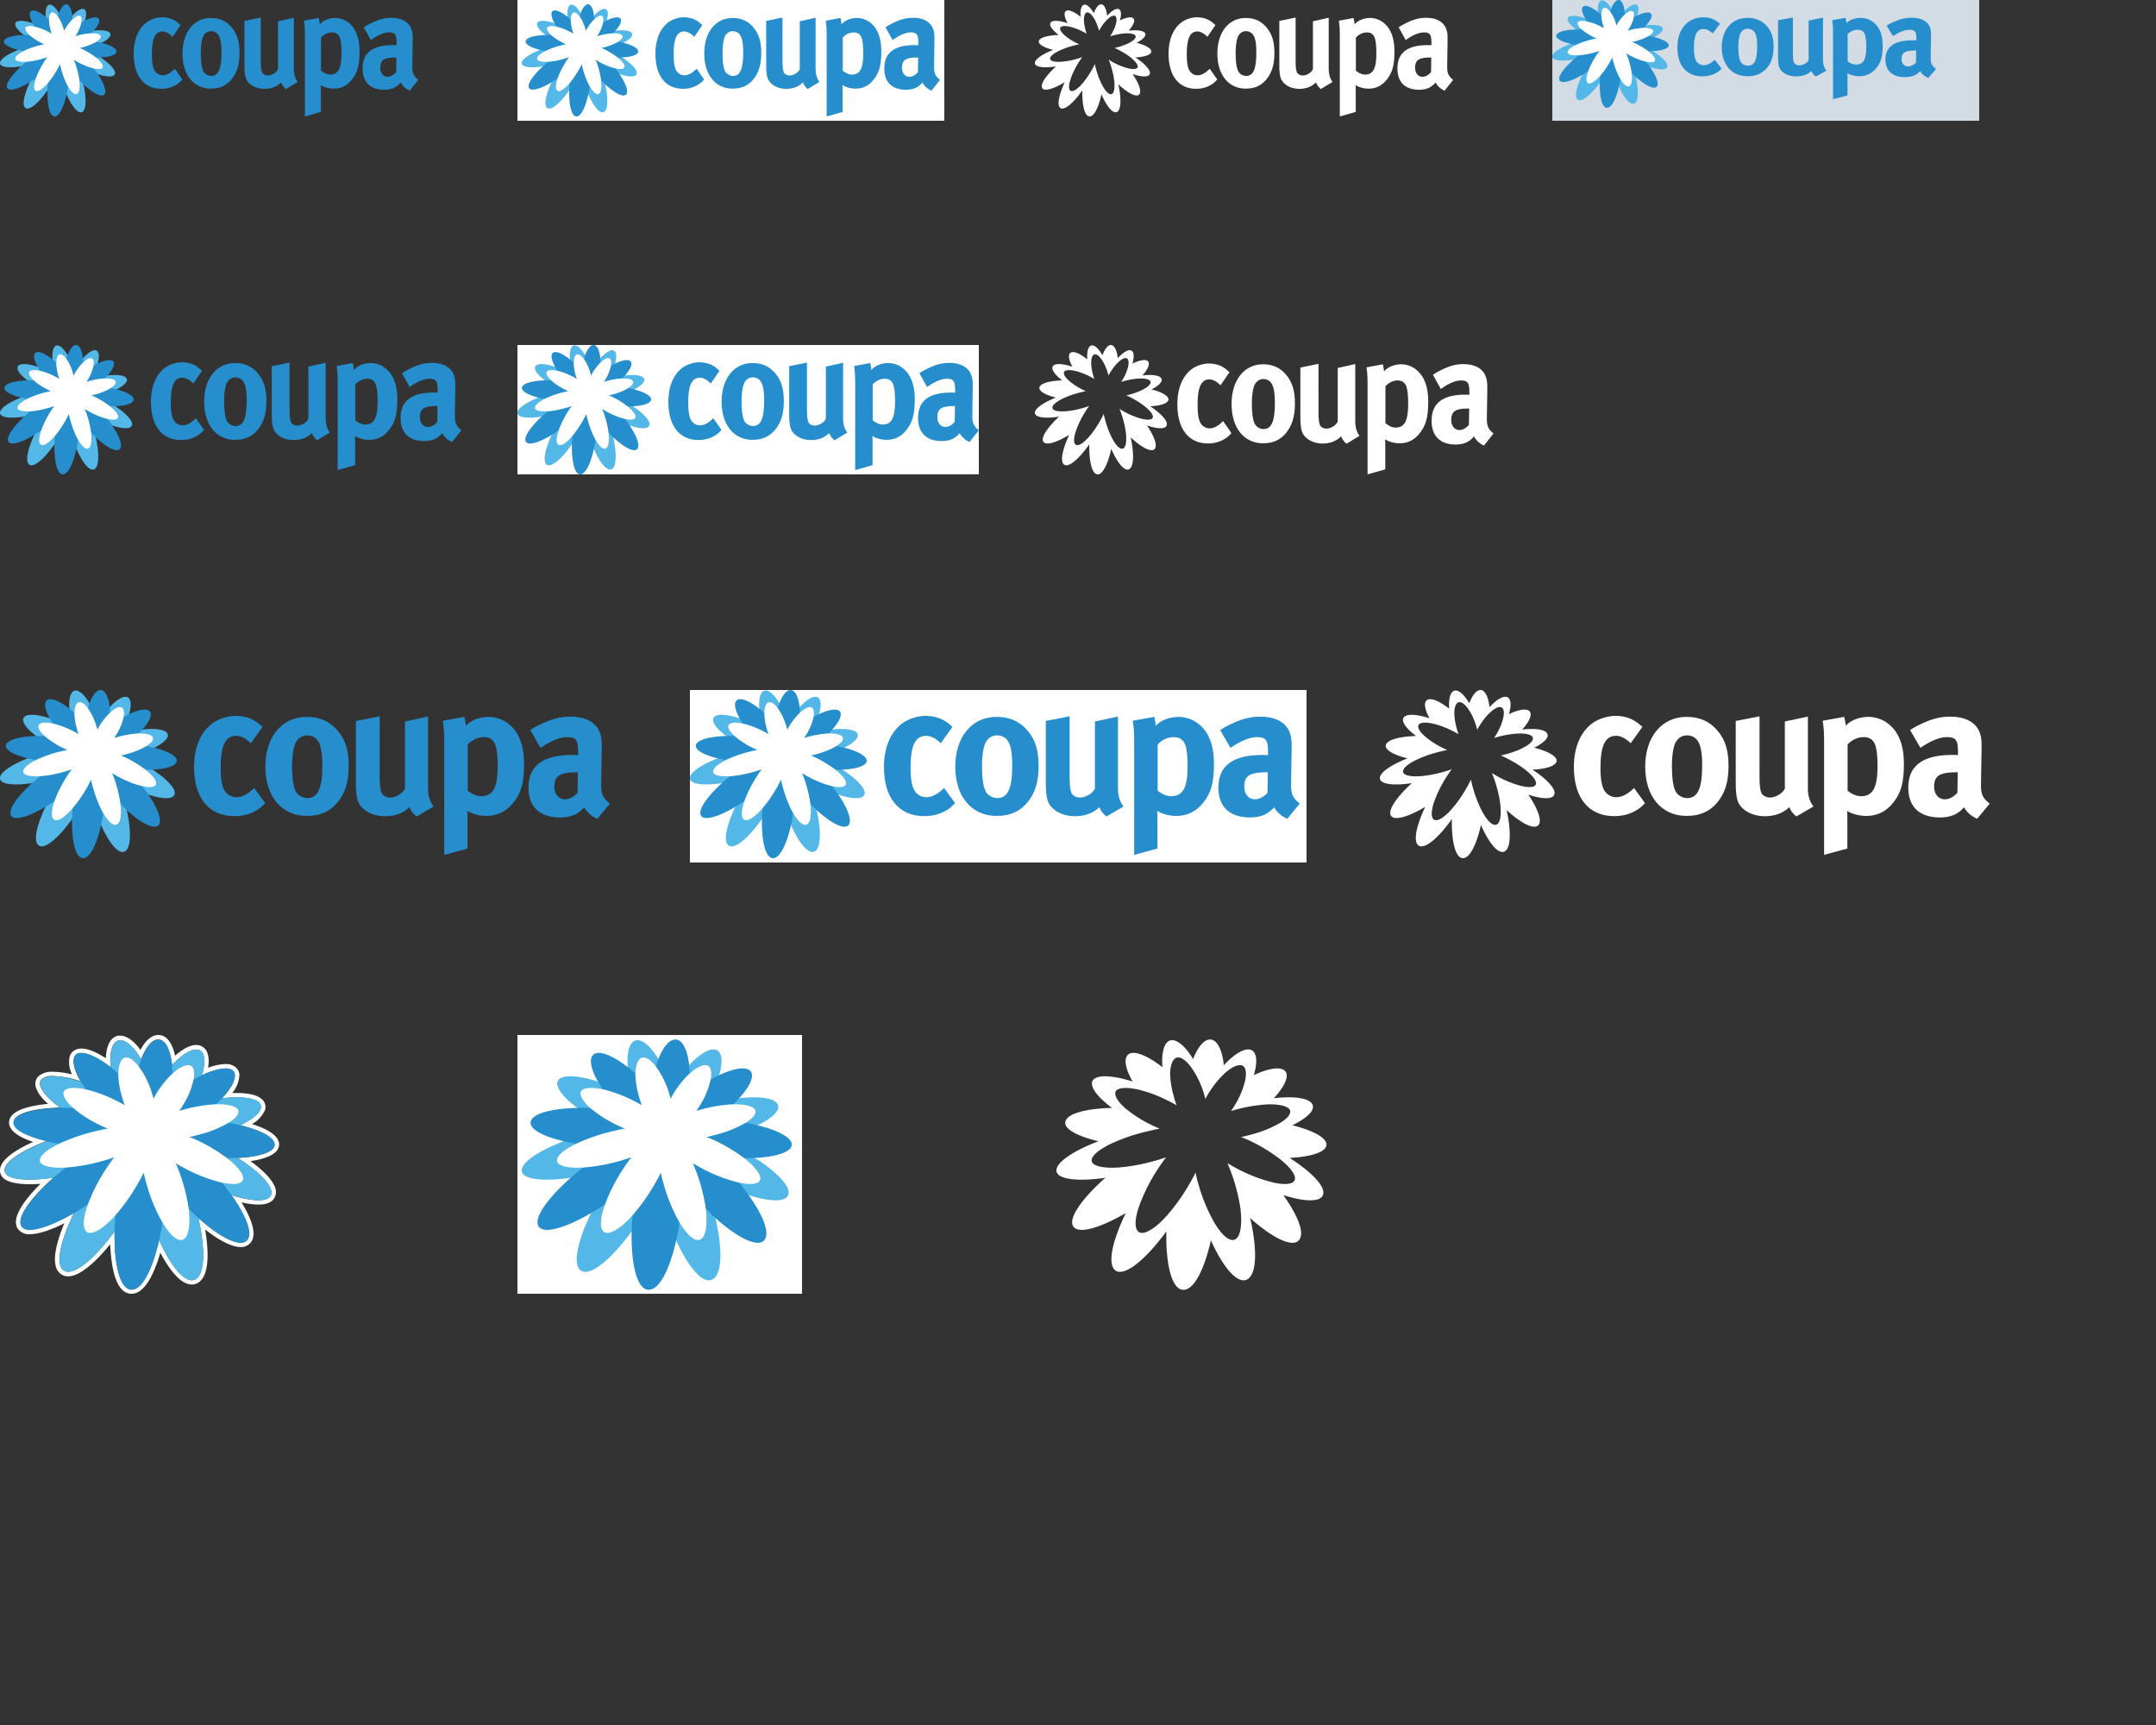 <svg width="500" height="400" fill="none" xmlns="http://www.w3.org/2000/svg"><rect width="100%" height="100%" fill="#333333" stroke="none"/><path d="M36.694 241.055h.178c1.524.156 2.663 2.495 3.038 5.931 2.089-2.266 4.177-3.603 5.618-3.603a1.78 1.78 0 0 1 .72.136c1.296.595 1.463 2.851.533 5.879a14.279 14.279 0 0 1 5.524-1.619 2.567 2.567 0 0 1 1.67.47c1.191 1.044.178 3.53-2.505 6.422a29.857 29.857 0 0 1 3.341-.209c2.872 0 4.95.533 5.535 1.567.751 1.305-1.107 3.184-4.626 4.907 4.51 1.097 7.696 2.694 7.936 4.271.292 1.786-3.227 3.039-8.552 3.289 5.064 3.227 8.353 6.641 7.769 8.5-.251.898-1.316 1.337-2.956 1.337a21.941 21.941 0 0 1-6.265-1.232c3.31 4.719 4.97 8.917 3.645 10.442a1.886 1.886 0 0 1-1.494.595c-2.172 0-5.868-2.203-9.815-5.754 1.64 7.184 1.566 13.303-.794 14.316-.22.101-.458.151-.7.147-2.203 0-5.116-3.812-7.601-9.336-1.493 6.589-3.926 11.487-6.349 11.487h-.094c-2.652-.126-4.02-6.005-3.853-13.502-4.052 5.555-8.28 9.398-10.766 9.398a1.822 1.822 0 0 1-.981-.261c-2.089-1.295-.836-6.913 2.328-13.397-4.177 2.422-7.925 3.884-10.18 3.884a2.153 2.153 0 0 1-2.016-.856c-1.138-1.953 2.182-6.526 7.455-11.194a39.437 39.437 0 0 1-5.596.459c-3.499 0-5.733-.71-5.775-2.151-.052-1.984 4.062-4.646 9.847-6.839-5.221-1.232-8.354-3.081-7.644-4.793.71-1.713 5.054-2.767 10.651-2.913-3.738-2.726-5.513-5.326-4.25-6.579a3.831 3.831 0 0 1 2.684-.741c2.157.089 4.288.494 6.328 1.201-1.817-3.133-2.162-5.681-.742-6.381.3-.125.627-.175.95-.146 1.598 0 4.094 1.243 6.757 3.3-.303-3.561.428-6.025 1.984-6.265.09-.011.18-.011.271 0 1.42 0 3.227 1.691 4.845 4.417 1.044-2.851 2.559-4.595 3.947-4.595v.011Zm0-1.055c-1.493.01-2.944 1.222-4.124 3.456-1.149-1.618-2.861-3.299-4.668-3.299a2.919 2.919 0 0 0-.439 0c-1.764.282-2.798 2.192-2.923 5.221-1.702-1.097-3.864-2.235-5.65-2.235a3.032 3.032 0 0 0-1.45.324 2.483 2.483 0 0 0-1.296 1.566 6.464 6.464 0 0 0 .554 4.104 19.202 19.202 0 0 0-4.365-.606 4.762 4.762 0 0 0-3.425 1.044 2.452 2.452 0 0 0-.7 1.922c.126 1.503 1.41 3.132 2.924 4.469-3.414.334-7.904 1.169-8.844 3.435a2.279 2.279 0 0 0 .083 1.995c.742 1.493 2.945 2.631 5.336 3.393-3.686 1.64-7.78 4.062-7.706 6.673 0 1.451 1.253 3.132 6.819 3.132.804 0 1.67.001 2.579-.104-3.133 3.133-6.892 7.654-5.347 10.327a3.133 3.133 0 0 0 2.924 1.368c1.911 0 4.668-.887 7.947-2.527-1.755 4.177-3.54 10.098-.648 11.883.463.279.995.424 1.535.418 3.133 0 7.216-4.344 9.753-7.445.167 4.532 1.044 11.329 4.814 11.486h.146c3.29 0 5.472-5.43 6.652-9.513 1.733 3.258 4.469 7.372 7.31 7.372.38.004.758-.074 1.106-.229 3.268-1.41 2.725-8.156 1.984-12.531 3.32 2.611 6.265 4.073 8.218 4.073a2.891 2.891 0 0 0 2.297-.972c1.744-2.088-.084-6.16-2.088-9.397a17.8 17.8 0 0 0 3.905.522c2.799 0 3.697-1.149 3.968-2.089.835-2.527-2.778-5.795-5.785-7.998 2.37-.324 4.95-1.044 6.056-2.35a2.307 2.307 0 0 0 .564-1.817c-.323-2.088-3.435-3.519-6.265-4.427a6.99 6.99 0 0 0 3.007-3.227 2.347 2.347 0 0 0-.188-1.879c-.783-1.379-2.955-2.089-6.442-2.089h-.971a7.078 7.078 0 0 0 1.67-4.176 2.447 2.447 0 0 0-.856-1.786 3.525 3.525 0 0 0-2.36-.752c-1.39.059-2.76.356-4.051.877.428-2.579-.126-4.385-1.587-5.054a2.692 2.692 0 0 0-1.16-.24c-1.67 0-3.498 1.243-4.907 2.496-.627-2.914-1.87-4.647-3.624-4.804l-.282-.01Z" fill="#fff"/><path d="M49.643 265.426c-1.045-.532-2.089-.992-3.133-1.451 1.044-.23 2.088-.449 3.133-.762 7.31-2.089 11.883-5.221 10.765-7.184-1.117-1.964-7.226-2.089-14.149-.418a27.37 27.37 0 0 0-2.903.793c.501-.736.961-1.5 1.379-2.286 2.934-5.221 3.456-9.743 1.556-10.62-1.9-.877-5.837 2.088-9.158 7.048-.48.721-.971 1.483-1.378 2.246a31.8 31.8 0 0 0-.784-2.475c-2.004-5.597-5.168-9.398-7.309-9.095-2.14.303-2.757 4.949-1.148 10.849.26.867.522 1.713.814 2.548-.856-.501-1.744-1.044-2.715-1.452-6.704-3.268-13.261-4.521-14.932-2.85-1.67 1.67 2.35 6.087 9.46 9.742 1.045.533 2.005.992 3.018 1.441-1.159.23-2.391.46-3.655.762-9.397 2.287-17.5 6.401-17.427 9.179.073 2.778 8.98 2.851 19.109 0a64.733 64.733 0 0 0 3.832-1.211c-.783 1.044-1.567 2.088-2.35 3.268-6.181 9.21-9.721 19.37-6.808 21.166 2.913 1.796 10.578-6.098 16.123-16.018.71-1.263 1.347-2.475 1.869-3.655.26 1.253.553 2.548.93 3.874 2.86 10.536 8.186 19.255 11.391 17.877 3.206-1.378 2.277-11.455-1.221-21.229a48.051 48.051 0 0 0-1.41-3.539 34.817 34.817 0 0 0 3.279 1.827c8.52 4.417 16.342 5.858 17.083 3.195.814-2.475-5.325-7.685-13.261-11.57Z" fill="#53B8E7"/><path d="M32.142 247.508c1.117-4.073 3.017-6.652 4.73-6.453 1.786.167 3.05 3.341 3.133 7.779a22.368 22.368 0 0 0-3.467 4.114c-.167.303-.345.606-.522.909-.178.302-.355.605-.522.908a10.374 10.374 0 0 0-.669-1.963 20.627 20.627 0 0 0-2.683-5.294ZM28.863 256.258c-.668-.417-1.41-.793-2.162-1.169a31.545 31.545 0 0 0-6.84-2.538c-2.787-4.02-3.508-7.32-1.89-8.197 1.62-.877 5.493 1.055 9.399 4.532.031 1.791.309 3.569.825 5.284.186.707.41 1.404.668 2.088ZM22.16 262.231a60.478 60.478 0 0 1 2.234-.491l.564-.115-1.619-.73-.773-.355a26.869 26.869 0 0 1-5.576-3.634c-7.038-.188-12.885.856-13.762 2.944-.877 2.089 3.644 4.177 10.442 5.368a44.955 44.955 0 0 1 8.49-2.987ZM4.94 284.327c-1.326-2.298 3.52-8.229 10.442-13.68a41.329 41.329 0 0 0 8.25-1.472 50 50 0 0 0 2.902-.867 51.1 51.1 0 0 0-1.754 2.423 42.124 42.124 0 0 0-4.427 8.573c-7.3 4.835-14.087 7.32-15.413 5.023ZM50.123 256.029c3.686-3.436 5.221-6.61 3.874-7.78-1.347-1.169-4.991-.23-9.158 2.089a19.633 19.633 0 0 1-2.161 5.409 29.58 29.58 0 0 1-.971 1.524l-.178.282a46.593 46.593 0 0 1 2.308-.637 29.646 29.646 0 0 1 6.286-.887ZM31.912 274.511c.522-.908 1.013-1.786 1.42-2.652.178.908.407 1.858.742 2.84a35.83 35.83 0 0 0 3.613 8.729c-1.337 8.647-4.167 15.81-7.258 15.653-3.09-.157-4.438-8.082-3.654-17.302a43.166 43.166 0 0 0 5.137-7.268ZM63.677 265.207c-.293-1.89-4.804-3.811-10.755-4.866a27.418 27.418 0 0 1-6.558 2.642c-.69.188-1.41.355-2.088.512l-.387.094.616.261.25.107c.527.226 1.066.457 1.598.728a37.824 37.824 0 0 1 6.328 3.853c6.641.073 11.34-1.284 10.996-3.331ZM40.746 269.635a28.31 28.31 0 0 0 2.527 1.399 34.94 34.94 0 0 0 8.113 3.07c4.762 5.858 7.654 11.465 5.921 13.491-1.733 2.026-7.654-1.337-13.575-7.31a40.557 40.557 0 0 0-1.942-8.009 43.475 43.475 0 0 0-1.044-2.641Z" fill="#268ECD"/><path d="M52.66 268.58a40.018 40.018 0 0 0-6.338-3.874 25.121 25.121 0 0 0-2.454-1.044c.814-.147 1.64-.376 2.496-.606a26.96 26.96 0 0 0 6.557-2.652c1.817-1.097 2.715-2.235 2.266-3.07-.449-.836-2.422-1.326-5.064-1.253a36.007 36.007 0 0 0-6.265.919c-.815.188-1.556.407-2.308.637.418-.564.783-1.212 1.159-1.817 1-1.683 1.728-3.511 2.161-5.42.335-1.744.105-2.997-.71-3.331-.814-.334-2.422.303-4.02 1.775a21.683 21.683 0 0 0-3.467 4.177c-.39.581-.738 1.188-1.044 1.817-.188-.647-.376-1.326-.595-2.005a20.527 20.527 0 0 0-2.684-5.304c-1.18-1.608-2.37-2.485-3.3-2.298-.929.188-1.566 1.598-1.607 3.676.043 1.798.327 3.582.845 5.305.176.71.4 1.408.669 2.088-.669-.376-1.42-.794-2.162-1.138a31.547 31.547 0 0 0-6.86-2.538c-2.454-.532-4.313-.459-4.981.261-.668.721.104 2.392 2.088 4.094a29.061 29.061 0 0 0 5.587 3.644c.783.407 1.608.752 2.38 1.096-.887.147-1.816.376-2.787.606a43.395 43.395 0 0 0-8.552 2.913c-2.788 1.368-4.543 2.809-4.428 3.948.115 1.138 2.538 1.775 6.067 1.545 2.81-.21 5.592-.707 8.301-1.483a30.364 30.364 0 0 0 2.903-.908c-.553.752-1.148 1.556-1.712 2.422a41.253 41.253 0 0 0-4.428 8.605c-1.159 3.132-1.305 5.68-.114 6.369 1.19.689 3.853-.908 6.515-3.957a44.71 44.71 0 0 0 5.138-7.237c.522-.908 1.044-1.817 1.42-2.652.188.908.407 1.859.71 2.84a39.6 39.6 0 0 0 3.644 8.772c1.681 2.808 3.436 4.437 4.73 3.947 1.295-.491 1.797-3.342 1.348-7.09a41.243 41.243 0 0 0-1.984-7.978 33.415 33.415 0 0 0-1.045-2.652c.784.449 1.64.95 2.496 1.399a36.691 36.691 0 0 0 8.082 3.07c2.725.605 4.657.459 5.033-.606.376-1.065-1.117-3.049-3.686-5.012ZM120 240h66v60h-66z" fill="#fff"/><path d="M169.566 265.426c-1.044-.532-2.088-.992-3.132-1.451 1.044-.23 2.088-.449 3.132-.762 7.31-2.089 11.884-5.221 10.766-7.184-1.117-1.964-7.226-2.089-14.149-.418a27.424 27.424 0 0 0-2.903.793c.501-.736.961-1.5 1.379-2.286 2.934-5.221 3.456-9.743 1.556-10.62-1.901-.877-5.838 2.088-9.158 7.048-.48.721-.971 1.483-1.378 2.246-.22-.805-.481-1.64-.784-2.475-2.004-5.597-5.168-9.398-7.309-9.095-2.141.303-2.757 4.949-1.149 10.849.261.867.522 1.713.815 2.548-.856-.501-1.744-1.044-2.715-1.452-6.704-3.268-13.262-4.521-14.932-2.85-1.671 1.67 2.349 6.087 9.46 9.742 1.044.533 2.005.992 3.018 1.441-1.159.23-2.391.46-3.655.762-9.398 2.287-17.501 6.401-17.428 9.179.074 2.778 8.981 2.851 19.109 0a64.81 64.81 0 0 0 3.833-1.211c-.783 1.044-1.567 2.088-2.35 3.268-6.181 9.21-9.721 19.37-6.808 21.166 2.913 1.796 10.578-6.098 16.123-16.018.71-1.263 1.347-2.475 1.869-3.655a55.8 55.8 0 0 0 .929 3.874c2.861 10.536 8.187 19.255 11.392 17.877 3.206-1.378 2.277-11.455-1.221-21.229a48.406 48.406 0 0 0-1.41-3.539 34.721 34.721 0 0 0 3.279 1.827c8.52 4.417 16.341 5.858 17.083 3.195.814-2.475-5.326-7.685-13.262-11.57Z" fill="#53B8E7"/><path d="M152.066 247.508c1.117-4.073 3.017-6.652 4.73-6.453 1.785.167 3.049 3.341 3.132 7.779a22.403 22.403 0 0 0-3.466 4.114c-.167.303-.345.606-.522.909a36.44 36.44 0 0 0-.522.908 10.376 10.376 0 0 0-.669-1.963 20.603 20.603 0 0 0-2.683-5.294ZM148.787 256.258c-.668-.417-1.41-.793-2.162-1.169a31.548 31.548 0 0 0-6.839-2.538c-2.788-4.02-3.509-7.32-1.89-8.197 1.618-.877 5.492 1.055 9.398 4.532.031 1.791.309 3.569.825 5.284.186.707.409 1.404.668 2.088ZM142.083 262.231a60.404 60.404 0 0 1 2.235-.491l.563-.115-1.618-.73-.773-.355a26.882 26.882 0 0 1-5.576-3.634c-7.038-.188-12.885.856-13.762 2.944-.878 2.089 3.644 4.177 10.442 5.368a44.966 44.966 0 0 1 8.489-2.987ZM124.864 284.327c-1.326-2.298 3.519-8.229 10.442-13.68a41.32 41.32 0 0 0 8.249-1.472 49.817 49.817 0 0 0 2.903-.867 51.457 51.457 0 0 0-1.754 2.423 42.113 42.113 0 0 0-4.427 8.573c-7.299 4.835-14.087 7.32-15.413 5.023ZM170.047 256.029c3.686-3.436 5.221-6.61 3.874-7.78-1.347-1.169-4.991-.23-9.158 2.089a19.64 19.64 0 0 1-2.161 5.409 30.632 30.632 0 0 1-.971 1.524l-.178.282a46.545 46.545 0 0 1 2.308-.637 29.64 29.64 0 0 1 6.286-.887ZM151.836 274.511c.522-.908 1.013-1.786 1.42-2.652.178.908.407 1.858.741 2.84a35.85 35.85 0 0 0 3.613 8.729c-1.336 8.647-4.166 15.81-7.257 15.653-3.091-.157-4.438-8.082-3.655-17.302a43.163 43.163 0 0 0 5.138-7.268ZM183.601 265.207c-.293-1.89-4.804-3.811-10.756-4.866a27.414 27.414 0 0 1-6.557 2.642c-.689.188-1.41.355-2.089.512l-.386.094.616.261.249.107c.527.226 1.067.457 1.599.728a37.801 37.801 0 0 1 6.328 3.853c6.641.073 11.34-1.284 10.996-3.331ZM160.67 269.635c.818.509 1.661.976 2.527 1.399a34.94 34.94 0 0 0 8.113 3.07c4.762 5.858 7.654 11.465 5.921 13.491-1.733 2.026-7.654-1.337-13.575-7.31a40.493 40.493 0 0 0-1.942-8.009 44.14 44.14 0 0 0-1.044-2.641Z" fill="#268ECD"/><path d="M172.584 268.58a40.028 40.028 0 0 0-6.338-3.874 25.093 25.093 0 0 0-2.454-1.044c.814-.147 1.639-.376 2.495-.606a26.962 26.962 0 0 0 6.558-2.652c1.817-1.097 2.715-2.235 2.266-3.07-.449-.836-2.423-1.326-5.064-1.253a36.014 36.014 0 0 0-6.266.919c-.814.188-1.556.407-2.307.637.417-.564.783-1.212 1.159-1.817a18.736 18.736 0 0 0 2.161-5.42c.334-1.744.105-2.997-.71-3.331-.814-.334-2.422.303-4.02 1.775a21.695 21.695 0 0 0-3.467 4.177c-.39.581-.739 1.188-1.044 1.817-.188-.647-.376-1.326-.595-2.005a20.54 20.54 0 0 0-2.684-5.304c-1.18-1.608-2.37-2.485-3.299-2.298-.93.188-1.567 1.598-1.609 3.676.044 1.798.328 3.582.846 5.305.176.71.399 1.408.669 2.088-.669-.376-1.421-.794-2.162-1.138a31.561 31.561 0 0 0-6.86-2.538c-2.454-.532-4.313-.459-4.981.261-.669.721.104 2.392 2.088 4.094a29.047 29.047 0 0 0 5.587 3.644c.783.407 1.608.752 2.38 1.096-.887.147-1.816.376-2.788.606a43.417 43.417 0 0 0-8.552 2.913c-2.788 1.368-4.542 2.809-4.427 3.948.115 1.138 2.537 1.775 6.067 1.545 2.81-.21 5.592-.707 8.301-1.483a30.393 30.393 0 0 0 2.903-.908c-.553.752-1.149 1.556-1.712 2.422a41.226 41.226 0 0 0-4.428 8.605c-1.159 3.132-1.305 5.68-.115 6.369 1.191.689 3.853-.908 6.516-3.957a44.768 44.768 0 0 0 5.138-7.237c.522-.908 1.044-1.817 1.42-2.652.188.908.407 1.859.71 2.84a39.584 39.584 0 0 0 3.644 8.772c1.681 2.808 3.436 4.437 4.73 3.947 1.295-.491 1.796-3.342 1.347-7.09a41.185 41.185 0 0 0-1.984-7.978 33.34 33.34 0 0 0-1.044-2.652c.783.449 1.64.95 2.496 1.399a36.671 36.671 0 0 0 8.082 3.07c2.725.605 4.657.459 5.033-.606.376-1.065-1.117-3.049-3.686-5.012Z" fill="#fff"/><path fill-rule="evenodd" clip-rule="evenodd" d="M290.215 243.498c-1.389-.641-3.865.77-6.393 3.511-.35-3.461-1.496-5.811-3.026-5.954-1.424-.165-2.978 1.59-4.103 4.527-1.718-2.87-3.65-4.566-5.107-4.36-1.54.218-2.291 2.683-1.993 6.245-3.287-2.562-6.315-3.862-7.697-3.113-1.376.746-1.062 3.241.774 6.44-4.332-1.384-7.896-1.647-9.065-.477-1.205 1.205.551 3.839 4.292 6.585-5.634.146-9.997 1.167-10.745 2.948-.748 1.781 2.429 3.562 7.595 4.786-5.729 2.187-9.798 4.833-9.747 6.805.054 2.031 4.831 2.616 11.354 1.669-5.282 4.68-8.618 9.263-7.49 11.217 1.13 1.957 6.226.442 12.224-3.041-3.158 6.475-4.398 12.087-2.304 13.378 2.191 1.351 7.068-2.778 11.71-9.127-.17 7.518 1.199 13.409 3.859 13.544 2.573.13 4.964-4.81 6.465-11.456 2.75 6.095 6.034 10.082 8.279 9.117 2.44-1.049 2.485-7.138.824-14.297 5.103 4.586 9.798 6.916 11.31 5.15 1.431-1.673-.291-5.787-3.615-10.468 4.987 1.594 8.712 1.666 9.212-.131.612-1.861-2.709-5.27-7.77-8.499 5.311-.245 8.843-1.506 8.543-3.29-.244-1.574-3.416-3.171-7.909-4.27 3.544-1.714 5.397-3.579 4.64-4.908-.823-1.446-4.352-1.895-8.92-1.364 2.681-2.887 3.675-5.403 2.509-6.416-1.126-.977-3.856-.481-7.154 1.061.908-2.987.725-5.222-.552-5.812Zm.031 21.208a40.028 40.028 0 0 1 6.338 3.874c2.569 1.963 4.062 3.947 3.686 5.012-.376 1.065-2.308 1.211-5.033.606a36.671 36.671 0 0 1-8.082-3.07c-.717-.376-1.434-.789-2.108-1.177l-.388-.222c.376.835.71 1.702 1.044 2.652a41.185 41.185 0 0 1 1.984 7.978c.449 3.748-.052 6.599-1.347 7.09-1.294.49-3.049-1.139-4.73-3.947a39.584 39.584 0 0 1-3.644-8.772 30.432 30.432 0 0 1-.71-2.84c-.376.835-.898 1.744-1.42 2.652a44.768 44.768 0 0 1-5.138 7.237c-2.663 3.049-5.325 4.646-6.516 3.957-1.19-.689-1.044-3.237.115-6.369a41.226 41.226 0 0 1 4.428-8.605c.54-.831 1.11-1.604 1.644-2.329l.068-.093c-.952.351-1.921.654-2.903.908a41.333 41.333 0 0 1-8.301 1.483c-3.53.23-5.952-.407-6.067-1.545-.115-1.139 1.639-2.58 4.427-3.948a43.417 43.417 0 0 1 8.552-2.913l.345-.082c.847-.201 1.661-.395 2.443-.524-.17-.076-.343-.152-.518-.228a31.816 31.816 0 0 1-1.862-.868 29.047 29.047 0 0 1-5.587-3.644c-1.984-1.702-2.757-3.373-2.088-4.094.668-.72 2.527-.793 4.981-.261a31.561 31.561 0 0 1 6.86 2.538c.741.344 1.493.762 2.162 1.138-.27-.68-.493-1.378-.669-2.088a20.135 20.135 0 0 1-.846-5.305c.042-2.078.679-3.488 1.609-3.676.929-.187 2.119.69 3.299 2.298a20.54 20.54 0 0 1 2.684 5.304c.17.528.322 1.055.469 1.567l.126.438c.305-.629.654-1.236 1.044-1.817a21.695 21.695 0 0 1 3.467-4.177c1.598-1.472 3.206-2.109 4.02-1.775.815.334 1.044 1.587.71 3.331a18.736 18.736 0 0 1-2.161 5.42c-.097.156-.193.315-.29.475-.278.459-.559.923-.869 1.342.751-.23 1.493-.449 2.307-.637a36.014 36.014 0 0 1 6.266-.919c2.641-.073 4.615.417 5.064 1.253.449.835-.449 1.973-2.266 3.07a26.962 26.962 0 0 1-6.558 2.652l-.242.065c-.77.207-1.516.408-2.253.541.836.304 1.655.653 2.454 1.044Z" fill="#fff"/><path d="M379.551 187.861c-1.493.898-3.184 1.385-5.224 1.385-5.895 0-9.327-4.233-9.327-11.392 0-5.08 1.89-8.441 4.378-10.212 1.417-1.001 3.507-1.642 5.298-1.642 1.417 0 2.959.334 4.128 1.001.796.436 1.17.744 2.09 1.539l-2.711 3.798c-1.12-1.078-2.338-1.72-3.383-1.72-2.512 0-3.632 2.233-3.632 7.416 0 2.899.374 4.618 1.095 5.567.597.77 1.542 1.258 2.512 1.258 1.293 0 2.462-.565 3.855-1.822l.324-.308 2.537 3.49c-.796.872-1.194 1.18-1.94 1.642Z" fill="#fff"/><path fill-rule="evenodd" clip-rule="evenodd" d="M398.205 186.142c-1.641 1.898-3.755 3.053-7.064 3.053-5.82 0-9.601-4.49-9.601-11.418 0-6.928 3.856-11.546 9.601-11.546 3.06 0 5.423 1.078 7.263 3.31 1.717 2.078 2.463 4.49 2.463 8.056 0 3.798-.846 6.389-2.662 8.545Zm-4.576-14.472c-.547-.744-1.418-1.154-2.413-1.154-1.343 0-2.413.872-2.885 2.232-.373 1.155-.597 2.72-.597 4.926 0 2.541.249 4.439.721 5.568.498 1.206 1.766 1.822 2.836 1.822 2.412 0 3.457-2.232 3.457-7.467.025-3.002-.348-4.952-1.119-5.927Z" fill="#fff"/><path d="M414.945 187.166c.373.898.945 1.643 1.666 2.156l3.955-2.31c-.846-1.026-1.293-2.54-1.293-4.002v-16.858l-5.348 1.155v15.523c-.398 1.078-2.089 2.104-3.457 2.104-.846 0-1.667-.41-1.965-1.026-.274-.59-.448-1.642-.448-3.618v-14.189l-5.522 1.078v14.137c0 2.233.125 3.387.448 4.388.721 2.104 3.308 3.566 6.318 3.566 2.263 0 4.278-.718 5.646-2.104Z" fill="#fff"/><path fill-rule="evenodd" clip-rule="evenodd" d="M438.549 186.706c-1.467 1.591-3.383 2.489-5.721 2.489-1.666 0-3.258-.436-4.477-1.155.075.513.075 1.155.075 1.822v6.902l-5.398 1.463v-25.53c0-2.9-.049-3.695-.323-5.568l4.975-.898c.199.77.323 1.385.373 2.078.97-1.206 3.084-2.078 5.273-2.078 1.492 0 3.059.513 4.228 1.334 2.288 1.591 3.98 4.439 3.98 9.519 0 4.747-.771 7.159-2.985 9.622Zm-3.656-13.932c-.423-1.206-1.294-1.848-2.686-1.848-1.369 0-2.712.616-3.731 1.694v10.725c.746.641 1.965 1.283 3.084 1.283 2.761 0 3.855-1.95 3.855-6.979 0-2.104-.149-3.798-.522-4.875ZM455.512 187.194c.548 1.129 1.717 2.104 3.01 2.668l2.91-3.515c-1.89-1.488-2.064-2.515-2.015-4.926l.125-7.416c.05-2.386-.075-3.079-.373-3.977-.821-2.463-3.308-3.848-6.89-3.848-1.965 0-3.756.384-5.845 1.283-1.493.667-2.338 1.077-3.458 1.821l2.388 4.131c2.313-1.591 4.403-2.489 6.194-2.489 2.064 0 2.512.821 2.512 3.285v.898c-.448-.052-.821-.052-1.244-.052-6.815 0-10.272 2.412-10.272 7.595 0 4.413 2.586 6.902 7.362 6.902 1.766 0 3.258-.436 4.303-1.206.423-.282.871-.718 1.293-1.154Zm-6.964-4.747c0-2.617 1.343-3.361 5.223-3.361h.249l-.075 4.746c-.845.95-1.89 1.514-2.935 1.514-1.417 0-2.462-1.18-2.462-2.899ZM349.584 161.67c-.901-.408-2.507.515-4.149 2.322-.243-2.306-.993-3.877-1.991-3.985-.938-.107-1.96 1.083-2.697 3.08-1.129-1.951-2.398-3.11-3.347-2.952-1.018.165-1.505 1.817-1.307 4.209-2.145-1.709-4.12-2.574-5.053-2.077-.926.472-.705 2.158.486 4.292-2.817-.922-5.132-1.094-5.896-.309-.824.846.33 2.591 2.773 4.418-3.66.099-6.488.821-6.964 1.963-.478 1.15 1.602 2.392 4.997 3.221-3.784 1.474-6.47 3.264-6.436 4.598.036 1.422 3.16 1.79 7.429 1.145-3.444 3.136-5.613 6.207-4.868 7.522.745 1.295 4.06.297 7.97-2.027-2.068 4.354-2.881 8.129-1.514 8.993 1.448.924 4.647-1.872 7.688-6.157-.107 5.039.786 8.985 2.523 9.072 1.606.085 3.228-3.224 4.218-7.7 1.803 4.117 3.96 6.814 5.431 6.167 1.541-.683 1.597-4.795.523-9.623 3.343 3.087 6.419 4.657 7.398 3.46.865-1.05-.216-3.869-2.377-7.038 3.277 1.08 5.726 1.133 6.056-.078.403-1.251-1.771-3.544-5.083-5.714 3.481-.166 5.786-1.013 5.595-2.208-.163-1.06-2.242-2.137-5.191-2.878 2.301-1.154 3.515-2.418 3.022-3.298-.519-.939-2.824-1.258-5.806-.916 1.757-1.941 2.42-3.632 1.639-4.314-.717-.619-2.537-.305-4.721.748.608-2.028.492-3.538-.348-3.936Zm.047 14.257c1.584.816 3.022 1.707 4.143 2.599 1.682 1.324 2.656 2.598 2.413 3.337-.244.713-1.511.815-3.29.408-1.487-.357-3.363-1.045-5.288-2.064a50.15 50.15 0 0 1-1.633-.942c.244.56.463 1.146.683 1.783.633 1.91 1.072 3.77 1.267 5.4.292 2.522.024 4.407-.878 4.764-.852.331-1.998-.764-3.094-2.649-.878-1.554-1.731-3.618-2.364-5.885a21.844 21.844 0 0 1-.463-1.91c-.268.56-.585 1.171-.926 1.783-1.048 1.859-2.218 3.541-3.363 4.865-1.755 2.038-3.412 3.159-4.265 2.65-.779-.459-.682-2.14.074-4.28.609-1.732 1.608-3.796 2.899-5.783.333-.533.685-1.023 1.022-1.491l.099-.139c-.609.229-1.242.433-1.9.611-1.974.561-3.851.892-5.41.994-2.315.153-3.899-.179-3.972-1.045-.073-.764 1.072-1.732 2.9-2.649 1.51-.739 3.436-1.452 5.531-1.962l.22-.053c.555-.134 1.091-.264 1.608-.354l-.231-.103c-.44-.196-.893-.397-1.329-.636-1.511-.79-2.753-1.656-3.655-2.445-1.292-1.147-1.852-2.191-1.365-2.752.439-.484 1.657-.535 3.266-.178 1.316.306 2.9.866 4.508 1.681.487.23.975.51 1.413.765-.17-.433-.316-.892-.438-1.376-.366-1.35-.536-2.573-.536-3.566.024-1.402.389-2.344 1.047-2.471.61-.128 1.389.458 2.12 1.477.634.892 1.268 2.114 1.755 3.566.113.356.212.711.307 1.055l.083.296c.195-.408.439-.816.707-1.223.731-1.121 1.51-2.089 2.266-2.777 1.048-.993 2.047-1.477 2.632-1.197.536.229.682 1.07.463 2.242-.195 1.019-.658 2.292-1.414 3.642l-.158.268c-.192.325-.387.656-.597.955.487-.153.975-.306 1.511-.433 1.511-.357 2.924-.56 4.118-.611 1.73-.051 2.997.229 3.314.84.293.561-.292 1.325-1.486 2.064-1.024.637-2.51 1.274-4.289 1.783l-.194.053c-.491.135-.965.265-1.439.355a14.92 14.92 0 0 1 1.608.738Z" fill="#fff"/><path fill="#fff" d="M160 160h143v40H160z"/><path d="M219.551 187.861c-1.493.898-3.184 1.385-5.224 1.385-5.895 0-9.327-4.233-9.327-11.392 0-5.08 1.89-8.441 4.378-10.212 1.417-1.001 3.507-1.642 5.298-1.642 1.417 0 2.959.334 4.128 1.001.796.436 1.17.744 2.09 1.539l-2.711 3.798c-1.12-1.078-2.338-1.72-3.383-1.72-2.512 0-3.632 2.233-3.632 7.416 0 2.899.374 4.618 1.095 5.567.597.77 1.542 1.258 2.512 1.258 1.293 0 2.462-.565 3.855-1.822l.324-.308 2.537 3.49c-.796.872-1.194 1.18-1.94 1.642Z" fill="#268ECD"/><path fill-rule="evenodd" clip-rule="evenodd" d="M238.205 186.142c-1.641 1.898-3.755 3.053-7.064 3.053-5.82 0-9.601-4.49-9.601-11.418 0-6.928 3.856-11.546 9.601-11.546 3.06 0 5.423 1.078 7.263 3.31 1.717 2.078 2.463 4.49 2.463 8.056 0 3.798-.846 6.389-2.662 8.545Zm-4.576-14.472c-.547-.744-1.418-1.154-2.413-1.154-1.343 0-2.413.872-2.885 2.232-.373 1.155-.597 2.72-.597 4.926 0 2.541.249 4.439.721 5.568.498 1.206 1.766 1.822 2.836 1.822 2.412 0 3.457-2.232 3.457-7.467.025-3.002-.348-4.952-1.119-5.927Z" fill="#268ECD"/><path d="M254.945 187.166c.373.898.945 1.643 1.666 2.156l3.955-2.31c-.846-1.026-1.293-2.54-1.293-4.002v-16.858l-5.348 1.155v15.523c-.398 1.078-2.089 2.104-3.457 2.104-.846 0-1.667-.41-1.965-1.026-.274-.59-.448-1.642-.448-3.618v-14.189l-5.522 1.078v14.137c0 2.233.125 3.387.448 4.388.721 2.104 3.308 3.566 6.318 3.566 2.263 0 4.278-.718 5.646-2.104Z" fill="#268ECD"/><path fill-rule="evenodd" clip-rule="evenodd" d="M278.549 186.706c-1.467 1.591-3.383 2.489-5.721 2.489-1.666 0-3.258-.436-4.477-1.155.075.513.075 1.155.075 1.822v6.902l-5.398 1.463v-25.53c0-2.9-.049-3.695-.323-5.568l4.975-.898c.199.77.323 1.385.373 2.078.97-1.206 3.084-2.078 5.273-2.078 1.492 0 3.059.513 4.228 1.334 2.288 1.591 3.98 4.439 3.98 9.519 0 4.747-.771 7.159-2.985 9.622Zm-3.656-13.932c-.423-1.206-1.294-1.848-2.686-1.848-1.369 0-2.712.616-3.731 1.694v10.725c.746.641 1.965 1.283 3.084 1.283 2.761 0 3.855-1.95 3.855-6.979 0-2.104-.149-3.798-.522-4.875ZM295.512 187.194c.548 1.129 1.717 2.104 3.01 2.668l2.91-3.515c-1.89-1.488-2.064-2.515-2.015-4.926l.125-7.416c.05-2.386-.075-3.079-.373-3.977-.821-2.463-3.308-3.848-6.89-3.848-1.965 0-3.756.384-5.845 1.283-1.493.667-2.338 1.077-3.458 1.821l2.388 4.131c2.313-1.591 4.403-2.489 6.194-2.489 2.064 0 2.512.821 2.512 3.285v.898c-.448-.052-.821-.052-1.244-.052-6.815 0-10.272 2.412-10.272 7.595 0 4.413 2.586 6.902 7.362 6.902 1.766 0 3.258-.436 4.303-1.206.423-.282.871-.718 1.293-1.154Zm-6.964-4.747c0-2.617 1.343-3.361 5.223-3.361h.249l-.075 4.746c-.845.95-1.89 1.514-2.935 1.514-1.417 0-2.462-1.18-2.462-2.899Z" fill="#268ECD"/><path d="M191.802 176.407a48.525 48.525 0 0 0-2.072-.972 29.288 29.288 0 0 0 2.047-.512c4.752-1.381 7.774-3.53 7.043-4.835-.707-1.28-4.728-1.408-9.26-.282a21.18 21.18 0 0 0-1.901.537c.317-.486.634-.997.902-1.535 1.925-3.531 2.266-6.55 1.023-7.138-1.243-.563-3.826 1.407-5.995 4.733-.316.486-.633.998-.901 1.51-.146-.538-.317-1.1-.512-1.663-1.316-3.761-3.387-6.346-4.776-6.115-1.414.23-1.804 3.326-.756 7.292.171.588.341 1.151.536 1.714a23.5 23.5 0 0 0-1.779-.972c-4.386-2.201-8.675-3.045-9.771-1.919-1.146 1.177 1.535 4.093 6.189 6.55.658.358 1.316.665 1.974.972-.755.154-1.56.307-2.388.512-6.165 1.535-11.453 4.298-11.405 6.166.049 1.945 5.873 1.919 12.502.026a43.13 43.13 0 0 0 2.51-.819 41.087 41.087 0 0 0-1.536 2.2c-4.045 6.192-6.36 13.024-4.459 14.226 1.925 1.228 6.945-4.119 10.576-10.797.463-.845.877-1.663 1.218-2.457.171.845.366 1.715.61 2.61 1.876 7.088 5.361 12.947 7.456 12.026 2.023-.896 1.487-7.702-.804-14.277a35.835 35.835 0 0 0-.926-2.38 25.03 25.03 0 0 0 2.145 1.228c5.58 2.968 10.698 3.941 11.185 2.15.536-1.664-3.485-5.169-8.675-7.779Z" fill="#53B8E7"/><path d="M183.248 168.008c-.243.407-.487.813-.706 1.219a7.023 7.023 0 0 0-.439-1.32c-.487-1.448-1.121-2.668-1.754-3.557.731-2.743 1.973-4.47 3.094-4.343 1.17.127 1.999 2.26 2.072 5.232a14.72 14.72 0 0 0-2.267 2.769ZM178.204 170.243a14.81 14.81 0 0 1-.439-1.371c-.365-1.321-.536-2.54-.536-3.556-2.558-2.337-5.093-3.633-6.189-3.049-1.097.559-.585 2.82 1.242 5.513 1.316.304 2.9.863 4.509 1.676.487.254.974.508 1.413.787ZM174.587 173.354c.358.172.709.34 1.059.497l-.366.078c-.472.102-.959.207-1.462.328-2.095.533-4.045 1.245-5.531 1.981-4.46-.787-7.409-2.26-6.848-3.607.56-1.346 4.386-2.108 8.992-1.956.902.813 2.145 1.651 3.655 2.439.169.08.337.16.501.24ZM174.794 178.931a34.659 34.659 0 0 0 1.9-.584c-.39.508-.755 1.041-1.145 1.625-1.292 2.007-2.291 4.039-2.9 5.767-4.776 3.251-9.211 4.902-10.089 3.378-.877-1.549 2.291-5.538 6.824-9.195 1.559-.102 3.436-.432 5.41-.991ZM188 170.701c-.511.127-1.023.279-1.51.432l.122-.191c.209-.325.429-.668.633-1.029.731-1.346 1.218-2.616 1.413-3.632 2.73-1.575 5.142-2.159 5.995-1.423.902.788-.122 2.922-2.534 5.233-1.194.025-2.632.229-4.119.61ZM181.128 180.734a24.784 24.784 0 0 1-.926 1.779c-1.048 1.854-2.217 3.556-3.363 4.851-.511 6.198.366 11.533 2.389 11.634 1.925.102 3.874-4.674 4.727-10.491-.902-1.524-1.754-3.607-2.364-5.867a21.77 21.77 0 0 1-.463-1.906ZM200.989 176.264c-.195-1.27-3.144-2.566-7.043-3.277-1.023.635-2.51 1.27-4.289 1.778-.452.129-.922.239-1.38.347l-.252.059c.131.059.266.118.403.178.395.172.807.352 1.205.559 1.608.813 3.022 1.702 4.143 2.591 4.362.051 7.432-.864 7.213-2.235ZM186.66 181.014a24.353 24.353 0 0 0-.682-1.778c.511.33 1.048.635 1.657.94 1.925 1.016 3.801 1.727 5.288 2.057 3.119 3.937 4.922 7.799 3.875 9.069-1.121 1.371-4.996-.889-8.871-4.903-.195-1.626-.633-3.505-1.267-5.385Z" fill="#268ECD"/><path d="M193.775 178.526c-1.121-.892-2.559-1.783-4.143-2.599a14.846 14.846 0 0 0-1.609-.738c.537-.102 1.073-.255 1.633-.408 1.779-.509 3.266-1.146 4.289-1.783 1.194-.739 1.779-1.503 1.487-2.064-.317-.611-1.584-.891-3.315-.84-1.194.051-2.607.254-4.118.611-.536.127-1.023.28-1.511.433.268-.382.512-.815.756-1.223.755-1.35 1.218-2.623 1.413-3.642.219-1.172.073-2.013-.463-2.242-.585-.28-1.584.204-2.632 1.197-.755.688-1.535 1.656-2.266 2.777a10.45 10.45 0 0 0-.707 1.223c-.122-.433-.243-.892-.39-1.351-.487-1.452-1.121-2.674-1.754-3.566-.731-1.019-1.511-1.605-2.12-1.477-.658.127-1.024 1.069-1.048 2.471 0 .993.17 2.216.536 3.566.122.484.268.943.439 1.376a19.021 19.021 0 0 0-1.414-.765c-1.608-.815-3.192-1.375-4.508-1.681-1.608-.357-2.827-.306-3.266.178-.487.561.074 1.605 1.365 2.752.902.789 2.145 1.655 3.655 2.445.512.28 1.048.51 1.56.739-.585.102-1.194.255-1.828.407-2.095.51-4.02 1.223-5.531 1.962-1.828.917-2.973 1.885-2.9 2.649.073.866 1.657 1.198 3.972 1.045 1.56-.102 3.436-.433 5.41-.994a21.025 21.025 0 0 0 1.901-.611c-.366.509-.756 1.044-1.121 1.63-1.292 1.987-2.291 4.051-2.9 5.783-.756 2.14-.853 3.821-.073 4.28.853.509 2.51-.612 4.264-2.65 1.145-1.324 2.315-3.006 3.363-4.865.341-.612.658-1.223.926-1.783.122.611.268 1.248.463 1.91.634 2.267 1.487 4.331 2.364 5.885 1.096 1.885 2.242 2.98 3.095 2.649.901-.357 1.169-2.242.877-4.764-.195-1.63-.634-3.49-1.267-5.4a24.32 24.32 0 0 0-.683-1.783c.512.305 1.073.636 1.633.942 1.925 1.019 3.802 1.707 5.288 2.064 1.779.407 3.046.305 3.29-.408.244-.739-.731-2.013-2.412-3.337Z" fill="#fff"/><path d="M59.55 187.861c-1.492.898-3.183 1.385-5.223 1.385-5.895 0-9.327-4.233-9.327-11.392 0-5.08 1.89-8.441 4.378-10.212 1.417-1.001 3.507-1.642 5.298-1.642 1.417 0 2.96.334 4.128 1.001.796.436 1.17.744 2.09 1.539l-2.711 3.798c-1.12-1.078-2.338-1.72-3.383-1.72-2.512 0-3.631 2.233-3.631 7.416 0 2.899.373 4.618 1.094 5.567.597.77 1.542 1.258 2.512 1.258 1.294 0 2.462-.565 3.855-1.822l.324-.308 2.537 3.49c-.796.872-1.194 1.18-1.94 1.642Z" fill="#268ECD"/><path fill-rule="evenodd" clip-rule="evenodd" d="M78.205 186.142c-1.641 1.898-3.755 3.053-7.064 3.053-5.82 0-9.6-4.49-9.6-11.418 0-6.928 3.855-11.546 9.6-11.546 3.06 0 5.423 1.078 7.263 3.31 1.717 2.078 2.463 4.49 2.463 8.056 0 3.798-.846 6.389-2.662 8.545ZM73.63 171.67c-.547-.744-1.418-1.154-2.413-1.154-1.343 0-2.413.872-2.885 2.232-.373 1.155-.597 2.72-.597 4.926 0 2.541.249 4.439.721 5.568.498 1.206 1.766 1.822 2.836 1.822 2.412 0 3.457-2.232 3.457-7.467.025-3.002-.348-4.952-1.12-5.927Z" fill="#268ECD"/><path d="M94.945 187.166c.373.898.945 1.643 1.666 2.156l3.955-2.31c-.846-1.026-1.293-2.54-1.293-4.002v-16.858l-5.348 1.155v15.523c-.398 1.078-2.09 2.104-3.457 2.104-.846 0-1.667-.41-1.965-1.026-.274-.59-.448-1.642-.448-3.618v-14.189l-5.522 1.078v14.137c0 2.233.124 3.387.448 4.388.721 2.104 3.308 3.566 6.318 3.566 2.263 0 4.278-.718 5.646-2.104Z" fill="#268ECD"/><path fill-rule="evenodd" clip-rule="evenodd" d="M118.549 186.706c-1.467 1.591-3.383 2.489-5.721 2.489-1.666 0-3.258-.436-4.477-1.155.075.513.075 1.155.075 1.822v6.902l-5.398 1.463v-25.53c0-2.9-.049-3.695-.323-5.568l4.975-.898c.199.77.323 1.385.373 2.078.97-1.206 3.084-2.078 5.273-2.078 1.492 0 3.059.513 4.228 1.334 2.288 1.591 3.98 4.439 3.98 9.519 0 4.747-.771 7.159-2.985 9.622Zm-3.656-13.932c-.423-1.206-1.294-1.848-2.686-1.848-1.369 0-2.712.616-3.731 1.694v10.725c.746.641 1.965 1.283 3.084 1.283 2.761 0 3.855-1.95 3.855-6.979 0-2.104-.149-3.798-.522-4.875ZM135.512 187.194c.548 1.129 1.717 2.104 3.01 2.668l2.91-3.515c-1.89-1.488-2.064-2.515-2.015-4.926l.125-7.416c.05-2.386-.075-3.079-.373-3.977-.821-2.463-3.308-3.848-6.89-3.848-1.965 0-3.756.384-5.845 1.283-1.493.667-2.338 1.077-3.458 1.821l2.388 4.131c2.313-1.591 4.403-2.489 6.194-2.489 2.064 0 2.512.821 2.512 3.285v.898c-.448-.052-.821-.052-1.244-.052-6.815 0-10.272 2.412-10.272 7.595 0 4.413 2.586 6.902 7.362 6.902 1.766 0 3.258-.436 4.303-1.206.423-.282.871-.718 1.293-1.154Zm-6.964-4.747c0-2.617 1.343-3.361 5.223-3.361h.249l-.075 4.746c-.845.95-1.89 1.514-2.935 1.514-1.417 0-2.462-1.18-2.462-2.899Z" fill="#268ECD"/><path d="M31.802 176.407a48.68 48.68 0 0 0-2.072-.972 29.415 29.415 0 0 0 2.047-.512c4.752-1.381 7.774-3.53 7.043-4.835-.707-1.28-4.728-1.408-9.26-.282-.658.154-1.292.333-1.901.537.317-.486.634-.997.902-1.535 1.925-3.531 2.266-6.55 1.023-7.138-1.243-.563-3.826 1.407-5.995 4.733-.316.486-.633.998-.901 1.51-.146-.538-.317-1.1-.512-1.663-1.316-3.761-3.387-6.346-4.776-6.115-1.414.23-1.804 3.326-.756 7.292.17.588.341 1.151.536 1.714a23.675 23.675 0 0 0-1.779-.972c-4.386-2.201-8.675-3.045-9.771-1.919-1.146 1.177 1.535 4.093 6.19 6.55.657.358 1.315.665 1.973.972-.755.154-1.56.307-2.388.512C5.24 175.819-.048 178.582 0 180.45c.05 1.945 5.873 1.919 12.502.026.877-.256 1.73-.538 2.51-.819a41.145 41.145 0 0 0-1.536 2.2c-4.045 6.192-6.36 13.024-4.46 14.226 1.926 1.228 6.946-4.119 10.577-10.797.463-.845.877-1.663 1.218-2.457.17.845.366 1.715.61 2.61 1.876 7.088 5.36 12.947 7.456 12.026 2.023-.896 1.487-7.702-.804-14.277a36.223 36.223 0 0 0-.926-2.38c.683.435 1.39.845 2.145 1.228 5.58 2.968 10.698 3.941 11.185 2.15.536-1.664-3.485-5.169-8.675-7.779Z" fill="#53B8E7"/><path d="M23.248 168.008c-.243.407-.487.813-.706 1.219a6.979 6.979 0 0 0-.439-1.32c-.487-1.448-1.12-2.668-1.754-3.557.73-2.743 1.973-4.47 3.094-4.343 1.17.127 1.999 2.26 2.072 5.232a14.722 14.722 0 0 0-2.267 2.769ZM18.204 170.243c-.17-.457-.317-.914-.439-1.371-.365-1.321-.536-2.54-.536-3.556-2.558-2.337-5.093-3.633-6.19-3.049-1.096.559-.584 2.82 1.243 5.513 1.316.304 2.9.863 4.509 1.676.487.254.974.508 1.413.787ZM14.588 173.354c.357.172.708.34 1.058.497l-.366.078c-.472.102-.959.207-1.462.328-2.095.533-4.045 1.245-5.531 1.981-4.46-.787-7.409-2.26-6.848-3.607.56-1.346 4.386-2.108 8.992-1.956.902.813 2.145 1.651 3.655 2.439.17.08.337.16.502.24ZM14.793 178.931a34.476 34.476 0 0 0 1.901-.584c-.39.508-.755 1.041-1.145 1.625-1.292 2.007-2.29 4.039-2.9 5.767-4.776 3.251-9.211 4.902-10.089 3.378-.877-1.549 2.291-5.538 6.824-9.195 1.56-.102 3.436-.432 5.41-.991ZM28 170.701c-.511.127-1.023.279-1.51.432l.122-.191c.209-.325.43-.668.633-1.029.731-1.346 1.218-2.616 1.413-3.632 2.73-1.575 5.142-2.159 5.995-1.423.902.788-.122 2.922-2.534 5.233-1.194.025-2.632.229-4.119.61ZM21.128 180.734a25.157 25.157 0 0 1-.926 1.779c-1.048 1.854-2.217 3.556-3.363 4.851-.511 6.198.366 11.533 2.389 11.634 1.925.102 3.874-4.674 4.727-10.491-.901-1.524-1.754-3.607-2.364-5.867a21.698 21.698 0 0 1-.463-1.906ZM40.989 176.264c-.195-1.27-3.144-2.566-7.043-3.277-1.023.635-2.51 1.27-4.289 1.778-.452.129-.922.239-1.38.347l-.252.059c.131.059.266.118.403.178.395.172.807.352 1.205.559 1.608.813 3.022 1.702 4.143 2.591 4.362.051 7.432-.864 7.213-2.235ZM26.66 181.014a24.169 24.169 0 0 0-.682-1.778c.511.33 1.048.635 1.657.94 1.925 1.016 3.801 1.727 5.288 2.057 3.12 3.937 4.922 7.799 3.874 9.069-1.12 1.371-4.995-.889-8.87-4.903-.195-1.626-.633-3.505-1.267-5.385Z" fill="#268ECD"/><path d="M33.775 178.526c-1.121-.892-2.56-1.783-4.143-2.599a14.925 14.925 0 0 0-1.609-.738c.537-.102 1.073-.255 1.633-.408 1.78-.509 3.266-1.146 4.29-1.783 1.193-.739 1.778-1.503 1.486-2.064-.317-.611-1.584-.891-3.315-.84-1.194.051-2.607.254-4.118.611-.536.127-1.023.28-1.51.433.267-.382.511-.815.755-1.223.755-1.35 1.218-2.623 1.413-3.642.22-1.172.073-2.013-.463-2.242-.585-.28-1.584.204-2.632 1.197-.755.688-1.535 1.656-2.266 2.777-.268.407-.512.815-.707 1.223-.122-.433-.243-.892-.39-1.351-.487-1.452-1.12-2.674-1.754-3.566-.731-1.019-1.511-1.605-2.12-1.477-.658.127-1.024 1.069-1.048 2.471 0 .993.17 2.216.536 3.566.122.484.268.943.439 1.376a19.087 19.087 0 0 0-1.414-.765c-1.608-.815-3.192-1.375-4.508-1.681-1.608-.357-2.827-.306-3.265.178-.488.561.073 1.605 1.364 2.752.902.789 2.145 1.655 3.655 2.445.512.28 1.048.51 1.56.739-.585.102-1.194.255-1.828.407-2.095.51-4.02 1.223-5.531 1.962-1.828.917-2.973 1.885-2.9 2.649.073.866 1.657 1.198 3.972 1.045 1.56-.102 3.436-.433 5.41-.994a20.94 20.94 0 0 0 1.9-.611c-.365.509-.755 1.044-1.12 1.63-1.292 1.987-2.291 4.051-2.9 5.783-.756 2.14-.853 3.821-.073 4.28.853.509 2.51-.612 4.264-2.65 1.145-1.324 2.315-3.006 3.363-4.865.341-.612.658-1.223.926-1.783.122.611.268 1.248.463 1.91.634 2.267 1.487 4.331 2.364 5.885 1.096 1.885 2.242 2.98 3.095 2.649.901-.357 1.17-2.242.877-4.764-.195-1.63-.634-3.49-1.267-5.4a24.143 24.143 0 0 0-.682-1.783c.511.305 1.072.636 1.632.942 1.925 1.019 3.802 1.707 5.288 2.064 1.78.407 3.046.305 3.29-.408.244-.739-.731-2.013-2.412-3.337Z" fill="#fff"/><path fill-rule="evenodd" clip-rule="evenodd" d="M262.353 81.284c-.681-.314-1.894.397-3.134 1.787-.184-1.774-.751-2.983-1.505-3.066-.709-.082-1.481.834-2.038 2.37-.853-1.501-1.811-2.393-2.529-2.272-.769.128-1.137 1.398-.987 3.239-1.621-1.315-3.113-1.98-3.819-1.598-.699.363-.532 1.66.368 3.301-2.129-.709-3.878-.841-4.455-.238-.623.651.249 1.994 2.095 3.399-2.766.076-4.902.631-5.262 1.51-.361.885 1.211 1.84 3.776 2.478-2.859 1.134-4.889 2.51-4.863 3.537.027 1.094 2.388 1.377 5.613.88-2.602 2.412-4.241 4.775-3.678 5.787.563.996 3.068.228 6.022-1.559-1.563 3.349-2.177 6.252-1.144 6.917 1.094.711 3.511-1.44 5.809-4.736-.081 3.876.594 6.912 1.906 6.979 1.214.065 2.44-2.481 3.187-5.924 1.363 3.167 2.992 5.242 4.104 4.744 1.165-.525 1.207-3.688.396-7.402 2.525 2.375 4.849 3.582 5.589 2.661.654-.807-.163-2.976-1.796-5.413 2.476.83 4.327.871 4.576-.06.305-.963-1.338-2.727-3.84-4.396 2.63-.127 4.371-.78 4.227-1.698-.123-.816-1.694-1.644-3.923-2.214 1.739-.888 2.656-1.86 2.284-2.537-.392-.723-2.134-.968-4.387-.705 1.328-1.493 1.828-2.794 1.238-3.318-.542-.476-1.917-.234-3.567.575.46-1.56.372-2.721-.263-3.028Zm.036 10.968c1.197.627 2.284 1.313 3.131 1.999 1.27 1.019 2.007 1.998 1.822 2.567-.184.548-1.141.627-2.485.313-1.123-.274-2.541-.803-3.996-1.587-.423-.235-.847-.49-1.233-.725.184.431.349.882.515 1.372.479 1.47.81 2.9.958 4.154.22 1.94.018 3.39-.663 3.664-.645.255-1.51-.588-2.339-2.038-.663-1.195-1.307-2.782-1.786-4.526-.147-.51-.258-1-.35-1.47-.202.431-.442.901-.699 1.372-.792 1.43-1.676 2.724-2.541 3.742-1.326 1.568-2.578 2.43-3.223 2.038-.589-.352-.515-1.646.056-3.292.46-1.332 1.215-2.92 2.191-4.448.251-.41.517-.787.771-1.147l.076-.107c-.46.176-.939.333-1.436.47-1.492.431-2.91.686-4.088.765-1.749.117-2.946-.138-3.001-.804-.056-.588.81-1.332 2.191-2.038 1.141-.568 2.596-1.117 4.18-1.509l.165-.04c.42-.104.825-.204 1.215-.273a14.712 14.712 0 0 0-.174-.08c-.333-.15-.675-.305-1.004-.489-1.142-.607-2.081-1.273-2.762-1.88-.976-.882-1.399-1.686-1.031-2.117.331-.372 1.252-.412 2.467-.137.995.235 2.191.666 3.407 1.293.368.177.736.392 1.068.588a8.728 8.728 0 0 1-.332-1.058c-.276-1.039-.405-1.98-.405-2.744.019-1.077.295-1.802.792-1.9.46-.098 1.049.352 1.602 1.136.479.686.957 1.627 1.326 2.744.085.273.16.546.232.81l.062.228c.147-.313.332-.627.534-.94.552-.863 1.142-1.607 1.713-2.136.791-.765 1.546-1.137 1.988-.921.405.176.516.823.35 1.724-.147.784-.497 1.764-1.068 2.802l-.12.206c-.145.25-.292.505-.451.735.368-.118.737-.235 1.142-.333 1.141-.275 2.209-.431 3.112-.47 1.307-.04 2.264.176 2.504.646.221.431-.221 1.019-1.123 1.587-.774.49-1.897.98-3.241 1.372l-.147.04c-.371.104-.729.204-1.087.273.405.157.81.353 1.215.569Z" fill="#fff"/><path d="M284.099 101.729c-1.134.716-2.42 1.105-3.971 1.105-4.482 0-7.091-3.378-7.091-9.09 0-4.053 1.437-6.735 3.328-8.148 1.078-.799 2.666-1.31 4.028-1.31 1.078 0 2.25.266 3.139.798.605.348.889.594 1.589 1.228l-2.062 3.03c-.851-.86-1.777-1.371-2.572-1.371-1.91 0-2.76 1.781-2.76 5.917 0 2.313.283 3.685.832 4.442.453.615 1.172 1.003 1.91 1.003.983 0 1.872-.45 2.931-1.453l.246-.246 1.928 2.785c-.605.696-.907.941-1.475 1.31Z" fill="#fff"/><path fill-rule="evenodd" clip-rule="evenodd" d="M298.283 100.357c-1.249 1.515-2.856 2.436-5.371 2.436-4.425 0-7.3-3.582-7.3-9.11s2.931-9.213 7.3-9.213c2.326 0 4.122.86 5.522 2.641 1.305 1.658 1.872 3.583 1.872 6.428 0 3.03-.643 5.098-2.023 6.818Zm-3.48-11.547c-.416-.594-1.078-.921-1.834-.921-1.022 0-1.835.696-2.194 1.781-.284.921-.454 2.17-.454 3.93 0 2.028.189 3.543.549 4.444.378.962 1.342 1.453 2.155 1.453 1.835 0 2.629-1.781 2.629-5.957.019-2.396-.265-3.952-.851-4.73Z" fill="#fff"/><path d="M311.009 101.175c.284.716.719 1.31 1.267 1.72l3.007-1.843c-.643-.819-.983-2.027-.983-3.194v-13.45l-4.066.92v12.387c-.302.86-1.588 1.679-2.628 1.679-.643 0-1.268-.328-1.494-.82-.208-.47-.341-1.31-.341-2.886V84.366l-4.198.86v11.28c0 1.782.095 2.703.34 3.502.549 1.679 2.516 2.846 4.804 2.846 1.721 0 3.252-.574 4.292-1.679Z" fill="#fff"/><path fill-rule="evenodd" clip-rule="evenodd" d="M328.956 100.808c-1.116 1.269-2.572 1.985-4.35 1.985-1.267 0-2.477-.348-3.404-.921.057.41.057.921.057 1.454v5.507L317.155 110V89.63c0-2.314-.037-2.949-.245-4.444l3.782-.716c.151.614.246 1.106.283 1.658.738-.962 2.345-1.658 4.01-1.658 1.134 0 2.326.41 3.214 1.064 1.74 1.27 3.026 3.542 3.026 7.596 0 3.788-.586 5.712-2.269 7.678Zm-2.78-11.117c-.322-.963-.983-1.475-2.042-1.475-1.041 0-2.062.492-2.837 1.352v8.558c.567.511 1.494 1.023 2.345 1.023 2.099 0 2.931-1.556 2.931-5.569 0-1.678-.113-3.03-.397-3.89ZM341.853 101.197c.416.9 1.305 1.678 2.288 2.129l2.213-2.805c-1.437-1.188-1.57-2.007-1.532-3.931l.095-5.917c.037-1.904-.057-2.457-.284-3.173-.624-1.966-2.515-3.071-5.238-3.071-1.494 0-2.856.307-4.444 1.024-1.135.532-1.778.86-2.629 1.453l1.815 3.296c1.759-1.269 3.348-1.986 4.709-1.986 1.57 0 1.91.656 1.91 2.621v.717c-.34-.041-.624-.041-.945-.041-5.182 0-7.811 1.924-7.811 6.06 0 3.521 1.967 5.507 5.598 5.507 1.343 0 2.477-.348 3.272-.962.321-.225.661-.573.983-.921Zm-5.295-3.788c0-2.088 1.021-2.682 3.971-2.682h.189l-.056 3.787c-.643.758-1.438 1.208-2.232 1.208-1.078 0-1.872-.941-1.872-2.313Z" fill="#fff"/><path fill="#fff" d="M120 80h107v30H120z"/><path d="M144.045 92.621a35.998 35.998 0 0 0-1.566-.748c.516-.118 1.032-.236 1.548-.394 3.593-1.062 5.877-2.716 5.325-3.72-.535-.983-3.575-1.082-7.002-.216-.497.118-.976.256-1.437.413.239-.373.479-.767.682-1.18 1.455-2.716 1.713-5.039.773-5.492-.939-.433-2.892 1.083-4.532 3.642-.24.373-.479.767-.682 1.16-.11-.412-.239-.846-.387-1.278-.995-2.894-2.561-4.882-3.611-4.704-1.069.177-1.364 2.558-.571 5.609.129.453.258.886.405 1.319a17.966 17.966 0 0 0-1.345-.748c-3.317-1.693-6.559-2.343-7.389-1.477-.866.906 1.161 3.15 4.68 5.039.498.275.995.512 1.493.748-.571.118-1.179.236-1.806.394-4.661 1.18-8.66 3.306-8.623 4.743.037 1.496 4.441 1.476 9.452.02a31.49 31.49 0 0 0 1.898-.63 31.536 31.536 0 0 0-1.161 1.692c-3.058 4.763-4.809 10.018-3.371 10.943 1.455.945 5.251-3.169 7.996-8.305.35-.65.663-1.28.921-1.89.129.65.277 1.319.461 2.008 1.419 5.451 4.054 9.959 5.638 9.25 1.529-.689 1.124-5.924-.608-10.982-.221-.65-.461-1.26-.7-1.83.516.334 1.05.649 1.621.944 4.22 2.283 8.089 3.031 8.458 1.653.405-1.279-2.635-3.975-6.56-5.983Z" fill="#53B8E7"/><path d="M137.578 86.16c-.184.313-.368.625-.534.938a5.424 5.424 0 0 0-.332-1.016c-.368-1.114-.847-2.052-1.326-2.736.552-2.11 1.492-3.439 2.34-3.341.884.098 1.511 1.74 1.566 4.025a11.274 11.274 0 0 0-1.714 2.13ZM133.764 87.88a11.552 11.552 0 0 1-.331-1.055c-.277-1.017-.406-1.954-.406-2.736-1.934-1.798-3.851-2.794-4.68-2.345-.829.43-.442 2.169.94 4.24.995.235 2.193.665 3.409 1.29.368.195.737.39 1.068.606ZM131.03 90.272c.27.132.535.262.8.382l-.276.061c-.357.078-.726.159-1.106.252-1.584.41-3.058.957-4.182 1.524-3.372-.606-5.602-1.739-5.178-2.775.424-1.035 3.317-1.621 6.799-1.504.682.625 1.622 1.27 2.764 1.876l.379.184ZM131.186 94.562c.497-.136.976-.293 1.437-.45-.295.392-.571.802-.866 1.251-.977 1.544-1.732 3.107-2.193 4.436-3.611 2.501-6.965 3.771-7.628 2.599-.663-1.192 1.732-4.26 5.159-7.074 1.179-.078 2.598-.332 4.091-.762ZM141.171 88.231c-.387.098-.774.215-1.142.333l.092-.147c.158-.25.325-.514.479-.791.553-1.036.921-2.013 1.069-2.795 2.063-1.211 3.887-1.66 4.532-1.094.682.606-.092 2.247-1.916 4.025-.903.02-1.99.176-3.114.47ZM135.975 95.95c-.202.449-.442.898-.7 1.367-.792 1.427-1.677 2.736-2.543 3.733-.386 4.767.277 8.871 1.806 8.949 1.456.078 2.93-3.596 3.575-8.07-.682-1.173-1.327-2.775-1.788-4.514a17.045 17.045 0 0 1-.35-1.465ZM150.992 92.51c-.148-.976-2.377-1.973-5.325-2.52-.774.488-1.898.977-3.243 1.368-.342.099-.698.184-1.044.267l-.19.045c.099.046.201.09.304.137.299.132.611.27.912.43 1.216.625 2.284 1.31 3.132 1.993 3.298.04 5.62-.664 5.454-1.72ZM140.158 96.165a18.98 18.98 0 0 0-.516-1.368c.387.254.792.488 1.253.723 1.455.781 2.874 1.328 3.998 1.582 2.359 3.029 3.722 5.999 2.93 6.976-.848 1.055-3.777-.684-6.707-3.771-.147-1.25-.479-2.697-.958-4.142Z" fill="#268ECD"/><path d="M145.537 94.25c-.848-.685-1.935-1.371-3.133-1.998-.405-.216-.81-.412-1.216-.568.406-.079.811-.196 1.235-.314 1.345-.392 2.469-.882 3.243-1.372.903-.568 1.345-1.156 1.124-1.587-.24-.47-1.198-.686-2.506-.647-.903.04-1.972.196-3.114.47a16.22 16.22 0 0 0-1.142.334c.202-.294.387-.627.571-.94.571-1.04.921-2.02 1.068-2.803.166-.901.056-1.548-.35-1.724-.442-.216-1.197.156-1.99.92-.571.53-1.16 1.274-1.713 2.137a8.006 8.006 0 0 0-.534.94c-.093-.333-.185-.686-.295-1.038-.369-1.117-.848-2.058-1.327-2.744-.553-.784-1.142-1.234-1.603-1.136-.497.098-.774.823-.792 1.9 0 .765.129 1.705.405 2.744.092.372.203.725.332 1.058-.332-.196-.7-.412-1.069-.588-1.216-.627-2.414-1.058-3.408-1.293-1.217-.275-2.138-.235-2.469.137-.369.431.055 1.234 1.031 2.116.682.608 1.622 1.274 2.764 1.881.387.216.792.392 1.179.569-.442.078-.902.196-1.382.313-1.584.392-3.04.94-4.182 1.51-1.382.705-2.248 1.45-2.193 2.037.056.666 1.253.921 3.004.804 1.179-.079 2.598-.334 4.09-.765.498-.137.977-.294 1.437-.47-.276.392-.571.803-.847 1.254-.977 1.529-1.732 3.116-2.193 4.448-.571 1.646-.645 2.94-.055 3.292.645.392 1.898-.47 3.224-2.038.866-1.018 1.751-2.312 2.543-3.742.258-.47.497-.94.7-1.372.092.47.203.96.35 1.47.479 1.744 1.124 3.331 1.787 4.526.83 1.45 1.695 2.293 2.34 2.038.682-.274.885-1.724.664-3.664-.148-1.254-.479-2.685-.958-4.154-.166-.49-.332-.941-.516-1.372.387.235.81.49 1.234.725 1.456.784 2.874 1.313 3.998 1.587 1.345.314 2.304.235 2.488-.313.184-.569-.553-1.548-1.824-2.567Z" fill="#fff"/><path d="M165.864 100.959c-1.114.696-2.377 1.074-3.9 1.074-4.401 0-6.964-3.284-6.964-8.837 0-3.941 1.411-6.549 3.269-7.922 1.058-.776 2.618-1.274 3.955-1.274 1.059 0 2.21.259 3.083.776.594.339.873.578 1.56 1.195l-2.024 2.945c-.836-.836-1.746-1.333-2.526-1.333-1.876 0-2.711 1.731-2.711 5.752 0 2.25.278 3.583.817 4.32.445.597 1.151.975 1.875.975.966 0 1.839-.438 2.879-1.413l.241-.24 1.895 2.708c-.595.676-.892.915-1.449 1.274Z" fill="#268ECD"/><path fill-rule="evenodd" clip-rule="evenodd" d="M179.792 99.625c-1.225 1.473-2.804 2.369-5.274 2.369-4.345 0-7.168-3.484-7.168-8.858 0-5.374 2.878-8.957 7.168-8.957 2.284 0 4.049.836 5.423 2.568 1.281 1.612 1.838 3.483 1.838 6.25 0 2.946-.631 4.956-1.987 6.628Zm-3.417-11.226c-.408-.577-1.058-.896-1.801-.896-1.003 0-1.801.677-2.154 1.732-.279.896-.446 2.11-.446 3.822 0 1.97.186 3.443.539 4.319.371.935 1.318 1.413 2.117 1.413 1.801 0 2.581-1.732 2.581-5.792.019-2.329-.26-3.842-.836-4.598Z" fill="#268ECD"/><path d="M192.291 100.42c.278.697.705 1.274 1.244 1.672l2.953-1.791c-.632-.797-.966-1.971-.966-3.106V84.118l-3.993.896v12.042c-.297.836-1.56 1.632-2.581 1.632-.632 0-1.244-.318-1.467-.796-.205-.458-.335-1.274-.335-2.806V84.078l-4.122.836v10.968c0 1.731.093 2.627.334 3.403.539 1.633 2.47 2.767 4.717 2.767 1.69 0 3.194-.557 4.216-1.632Z" fill="#268ECD"/><path fill-rule="evenodd" clip-rule="evenodd" d="M209.915 100.063c-1.096 1.234-2.526 1.931-4.272 1.931-1.244 0-2.433-.339-3.343-.896.056.398.056.896.056 1.413v5.354l-4.03 1.135V89.195c0-2.25-.037-2.866-.241-4.32l3.714-.696c.149.597.241 1.075.279 1.612.724-.935 2.302-1.612 3.937-1.612 1.114 0 2.284.398 3.157 1.035 1.708 1.234 2.971 3.444 2.971 7.385 0 3.682-.576 5.553-2.228 7.464Zm-2.73-10.808c-.316-.936-.966-1.433-2.006-1.433-1.021 0-2.024.477-2.786 1.313v8.32c.557.498 1.467.996 2.303.996 2.062 0 2.879-1.513 2.879-5.414 0-1.633-.112-2.946-.39-3.782ZM222.58 100.441c.409.876 1.281 1.632 2.247 2.07L227 99.784c-1.411-1.154-1.541-1.95-1.504-3.821l.093-5.753c.037-1.85-.056-2.388-.279-3.085-.613-1.91-2.47-2.986-5.144-2.986-1.467 0-2.804.299-4.364.996-1.115.517-1.746.835-2.582 1.413l1.783 3.204c1.727-1.234 3.287-1.93 4.624-1.93 1.542 0 1.876.637 1.876 2.547v.697c-.334-.04-.613-.04-.929-.04-5.088 0-7.669 1.871-7.669 5.892 0 3.424 1.931 5.354 5.497 5.354 1.318 0 2.432-.338 3.212-.935.316-.219.65-.558.966-.896Zm-5.2-3.682c0-2.03 1.003-2.608 3.9-2.608h.186l-.056 3.683c-.631.736-1.411 1.174-2.191 1.174-1.059 0-1.839-.916-1.839-2.25Z" fill="#268ECD"/><path d="M24.045 92.621a36.283 36.283 0 0 0-1.566-.748 22.288 22.288 0 0 0 1.548-.394c3.593-1.062 5.877-2.716 5.325-3.72-.535-.983-3.575-1.082-7.002-.216-.497.118-.977.256-1.437.413.24-.373.479-.767.682-1.18 1.455-2.716 1.713-5.039.774-5.492-.94-.433-2.893 1.083-4.533 3.642-.24.373-.48.767-.682 1.16-.11-.412-.24-.846-.387-1.278-.995-2.894-2.56-4.882-3.611-4.704-1.069.177-1.364 2.558-.571 5.609.129.453.258.886.405 1.319a17.887 17.887 0 0 0-1.345-.748c-3.317-1.693-6.56-2.343-7.389-1.477-.866.906 1.161 3.15 4.68 5.039.498.275.995.512 1.493.748-.571.118-1.18.236-1.806.394C3.962 92.168-.037 94.293 0 95.73c.037 1.496 4.44 1.476 9.452.02a31.79 31.79 0 0 0 1.898-.63 31.536 31.536 0 0 0-1.16 1.692c-3.06 4.763-4.81 10.018-3.372 10.943 1.455.945 5.25-3.169 7.996-8.305.35-.65.663-1.28.921-1.89.13.65.277 1.319.461 2.008 1.419 5.451 4.054 9.959 5.638 9.25 1.53-.689 1.124-5.924-.608-10.982a28.25 28.25 0 0 0-.7-1.83c.516.334 1.05.649 1.621.944 4.22 2.283 8.09 3.031 8.458 1.653.405-1.279-2.635-3.975-6.56-5.983Z" fill="#53B8E7"/><path d="M17.578 86.16a24.16 24.16 0 0 0-.534.938 5.444 5.444 0 0 0-.332-1.016c-.368-1.114-.847-2.052-1.326-2.736.553-2.11 1.492-3.439 2.34-3.341.884.098 1.51 1.74 1.566 4.025a11.27 11.27 0 0 0-1.714 2.13ZM13.764 87.88a11.59 11.59 0 0 1-.331-1.055c-.277-1.017-.406-1.954-.406-2.736-1.934-1.798-3.85-2.794-4.68-2.345-.829.43-.442 2.169.94 4.24.995.235 2.192.665 3.409 1.29.368.195.737.39 1.068.606ZM11.03 90.272c.27.132.535.262.8.382l-.276.061c-.357.078-.726.159-1.106.252-1.584.41-3.058.957-4.182 1.524-3.372-.606-5.602-1.739-5.178-2.775.424-1.035 3.317-1.621 6.8-1.504.68.625 1.62 1.27 2.763 1.876l.379.184ZM11.185 94.562c.498-.136.977-.293 1.438-.45-.295.392-.571.802-.866 1.251-.977 1.544-1.732 3.107-2.193 4.436-3.611 2.501-6.965 3.771-7.628 2.599-.663-1.192 1.732-4.26 5.16-7.074 1.178-.078 2.597-.332 4.09-.762ZM21.171 88.231c-.387.098-.774.215-1.142.333l.092-.147c.158-.25.325-.514.48-.791.552-1.036.92-2.013 1.068-2.795 2.063-1.211 3.887-1.66 4.532-1.094.682.606-.092 2.247-1.916 4.025-.903.02-1.99.176-3.114.47ZM15.975 95.95c-.202.449-.442.898-.7 1.367-.792 1.427-1.677 2.736-2.543 3.733-.386 4.767.277 8.871 1.806 8.949 1.456.078 2.93-3.596 3.575-8.07-.682-1.173-1.327-2.775-1.788-4.514a16.935 16.935 0 0 1-.35-1.465ZM30.992 92.51c-.148-.976-2.377-1.973-5.325-2.52-.774.488-1.898.977-3.243 1.368-.342.099-.698.184-1.044.267l-.19.045.304.137c.3.132.61.27.912.43 1.216.625 2.284 1.31 3.132 1.993 3.298.04 5.62-.664 5.454-1.72ZM20.158 96.165a18.746 18.746 0 0 0-.516-1.368c.387.254.792.488 1.253.723 1.455.781 2.874 1.328 3.998 1.582 2.358 3.029 3.722 5.999 2.93 6.976-.848 1.055-3.777-.684-6.707-3.771-.148-1.25-.48-2.697-.958-4.142Z" fill="#268ECD"/><path d="M25.537 94.25c-.848-.685-1.935-1.371-3.133-1.998a11.28 11.28 0 0 0-1.216-.568c.406-.079.811-.196 1.235-.314 1.345-.392 2.469-.882 3.243-1.372.902-.568 1.345-1.156 1.124-1.587-.24-.47-1.198-.686-2.506-.647-.903.04-1.972.196-3.114.47-.405.099-.774.216-1.142.334.202-.294.387-.627.57-.94.572-1.04.922-2.02 1.07-2.803.165-.901.055-1.548-.35-1.724-.443-.216-1.198.156-1.99.92-.572.53-1.161 1.274-1.714 2.137a8.11 8.11 0 0 0-.534.94c-.093-.333-.185-.686-.295-1.038-.369-1.117-.848-2.058-1.327-2.744-.553-.784-1.142-1.234-1.603-1.136-.497.098-.774.823-.792 1.9 0 .765.129 1.705.405 2.744.092.372.203.725.332 1.058a14.21 14.21 0 0 0-1.069-.588c-1.216-.627-2.413-1.058-3.408-1.293-1.217-.275-2.138-.235-2.47.137-.368.431.056 1.234 1.032 2.116.682.608 1.622 1.274 2.764 1.881.387.216.792.392 1.18.569-.443.078-.904.196-1.383.313-1.584.392-3.04.94-4.182 1.51-1.382.705-2.248 1.45-2.193 2.037.056.666 1.253.921 3.004.804 1.179-.079 2.598-.334 4.09-.765.498-.137.977-.294 1.437-.47-.276.392-.571.803-.847 1.254-.977 1.529-1.732 3.116-2.193 4.448-.571 1.646-.645 2.94-.055 3.292.645.392 1.898-.47 3.224-2.038.866-1.018 1.75-2.312 2.543-3.742.258-.47.497-.94.7-1.372.092.47.203.96.35 1.47.48 1.744 1.124 3.331 1.787 4.526.83 1.45 1.695 2.293 2.34 2.038.682-.274.885-1.724.664-3.664-.148-1.254-.48-2.685-.958-4.154a18.92 18.92 0 0 0-.516-1.372c.387.235.81.49 1.234.725 1.456.784 2.875 1.313 3.998 1.587 1.345.314 2.304.235 2.488-.313.184-.569-.553-1.548-1.824-2.567Z" fill="#fff"/><path d="M45.864 100.959c-1.114.696-2.377 1.074-3.9 1.074-4.401 0-6.964-3.284-6.964-8.837 0-3.941 1.411-6.549 3.269-7.922C39.327 84.498 40.887 84 42.224 84c1.059 0 2.21.259 3.083.776.594.339.873.578 1.56 1.195l-2.024 2.945c-.836-.836-1.746-1.333-2.526-1.333-1.876 0-2.711 1.731-2.711 5.752 0 2.25.278 3.583.817 4.32.445.597 1.151.975 1.875.975.966 0 1.839-.438 2.879-1.413l.241-.24 1.895 2.708c-.595.676-.892.915-1.449 1.274Z" fill="#268ECD"/><path fill-rule="evenodd" clip-rule="evenodd" d="M59.792 99.625c-1.225 1.473-2.804 2.369-5.274 2.369-4.345 0-7.168-3.484-7.168-8.858 0-5.374 2.878-8.957 7.168-8.957 2.284 0 4.049.836 5.423 2.568 1.281 1.612 1.838 3.483 1.838 6.25 0 2.946-.63 4.956-1.987 6.628Zm-3.417-11.226c-.408-.577-1.058-.896-1.801-.896-1.003 0-1.801.677-2.154 1.732-.279.896-.446 2.11-.446 3.822 0 1.97.186 3.443.539 4.319.371.935 1.318 1.413 2.117 1.413 1.801 0 2.581-1.732 2.581-5.792.019-2.329-.26-3.842-.836-4.598Z" fill="#268ECD"/><path d="M72.29 100.42c.28.697.706 1.274 1.245 1.672l2.953-1.791c-.632-.797-.966-1.971-.966-3.106V84.118l-3.993.896v12.042c-.297.836-1.56 1.632-2.581 1.632-.631 0-1.244-.318-1.467-.796-.204-.458-.334-1.274-.334-2.806V84.078l-4.123.836v10.968c0 1.731.093 2.627.334 3.403.539 1.633 2.47 2.767 4.717 2.767 1.69 0 3.194-.557 4.216-1.632Z" fill="#268ECD"/><path fill-rule="evenodd" clip-rule="evenodd" d="M89.915 100.063c-1.096 1.234-2.526 1.931-4.272 1.931-1.244 0-2.433-.339-3.343-.896.056.398.056.896.056 1.413v5.354L78.326 109V89.195c0-2.25-.037-2.866-.241-4.32l3.714-.696c.149.597.241 1.075.279 1.612.724-.935 2.302-1.612 3.937-1.612 1.114 0 2.284.398 3.157 1.035 1.708 1.234 2.971 3.444 2.971 7.385 0 3.682-.576 5.553-2.228 7.464Zm-2.73-10.808c-.316-.936-.966-1.433-2.006-1.433-1.021 0-2.024.477-2.786 1.313v8.32c.558.498 1.468.996 2.303.996 2.061 0 2.879-1.513 2.879-5.414 0-1.633-.112-2.946-.39-3.782ZM102.58 100.441c.409.876 1.281 1.632 2.247 2.07L107 99.784c-1.411-1.154-1.541-1.95-1.504-3.821l.093-5.753c.037-1.85-.056-2.388-.279-3.085-.613-1.91-2.47-2.986-5.144-2.986-1.467 0-2.804.299-4.364.996-1.115.517-1.746.835-2.582 1.413l1.783 3.204c1.727-1.234 3.287-1.93 4.624-1.93 1.542 0 1.876.637 1.876 2.547v.697c-.334-.04-.613-.04-.929-.04-5.088 0-7.67 1.871-7.67 5.892 0 3.424 1.932 5.354 5.498 5.354 1.318 0 2.432-.338 3.212-.935.316-.219.65-.558.966-.896Zm-5.2-3.682c0-2.03 1.003-2.608 3.9-2.608h.186l-.056 3.683c-.631.736-1.411 1.174-2.191 1.174-1.059 0-1.839-.916-1.839-2.25Z" fill="#268ECD"/><path fill="#D3DBE5" d="M360 0h99v28h-99z"/><path d="M380.943 10.518c-.466-.23-.915-.427-1.364-.624.449-.098.898-.197 1.348-.328 3.129-.885 5.119-2.263 4.637-3.1-.465-.82-3.113-.902-6.098-.18-.433.098-.85.213-1.252.344a9.75 9.75 0 0 0 .594-.984c1.268-2.263 1.493-4.198.674-4.576-.818-.36-2.519.902-3.948 3.035-.208.311-.417.64-.593.967a16.929 16.929 0 0 0-.337-1.066c-.867-2.41-2.231-4.067-3.146-3.92-.93.148-1.187 2.132-.497 4.675.112.377.225.738.353 1.099a15.665 15.665 0 0 0-1.172-.624c-2.888-1.41-5.713-1.951-6.435-1.23-.754.755 1.011 2.624 4.076 4.199.434.23.867.426 1.3.623-.497.099-1.027.197-1.572.328-4.061.984-7.543 2.756-7.511 3.953.032 1.246 3.868 1.23 8.233.016a28.888 28.888 0 0 0 1.653-.524c-.337.442-.674.902-1.011 1.41-2.664 3.97-4.189 8.348-2.937 9.12 1.268.786 4.574-2.642 6.965-6.922.305-.541.577-1.066.802-1.575.112.541.241 1.1.401 1.673 1.236 4.543 3.531 8.3 4.911 7.709 1.332-.574.979-4.937-.53-9.152a22.381 22.381 0 0 0-.61-1.525c.45.278.915.54 1.413.787 3.675 1.902 7.045 2.526 7.366 1.378.353-1.067-2.295-3.313-5.713-4.986Z" fill="#53B8E7"/><path d="M375.31 5.133c-.16.261-.321.522-.465.782a4.415 4.415 0 0 0-.289-.847c-.321-.928-.738-1.71-1.156-2.28.482-1.758 1.3-2.865 2.038-2.784.771.082 1.316 1.45 1.365 3.355a9.49 9.49 0 0 0-1.493 1.774ZM371.988 6.566a9.7 9.7 0 0 1-.289-.879c-.24-.847-.353-1.628-.353-2.28-1.685-1.498-3.354-2.328-4.076-1.954-.722.359-.385 1.808.819 3.534.866.195 1.909.553 2.968 1.075.321.162.642.325.931.504ZM369.607 8.56c.235.11.466.218.697.319l-.241.05c-.311.065-.632.133-.963.21-1.38.342-2.664.798-3.643 1.27-2.937-.505-4.878-1.449-4.509-2.312.369-.863 2.888-1.352 5.921-1.254.594.521 1.413 1.059 2.408 1.563l.33.154ZM369.742 12.135c.434-.114.851-.244 1.252-.374-.257.325-.498.667-.754 1.042-.851 1.286-1.509 2.589-1.91 3.696-3.145 2.084-6.066 3.143-6.644 2.166-.577-.993 1.509-3.55 4.494-5.895 1.027-.065 2.262-.277 3.562-.635ZM378.439 6.86c-.337.08-.674.179-.995.276l.081-.122c.138-.208.283-.428.417-.66.481-.862.802-1.677.931-2.328 1.797-1.01 3.386-1.384 3.947-.912.594.505-.08 1.873-1.668 3.355-.787.016-1.734.146-2.713.39ZM373.914 13.291c-.177.375-.385.75-.61 1.14-.69 1.189-1.46 2.28-2.214 3.11-.337 3.973.24 7.393 1.572 7.458 1.268.065 2.552-2.996 3.113-6.725-.593-.977-1.155-2.312-1.556-3.761-.129-.424-.225-.83-.305-1.222ZM386.993 10.425c-.128-.814-2.07-1.644-4.638-2.1-.674.407-1.653.814-2.824 1.14-.298.082-.608.153-.91.222l-.166.038.266.114c.26.11.531.225.794.358 1.059.522 1.99 1.092 2.728 1.661 2.872.033 4.894-.553 4.75-1.433ZM377.557 13.47a15.257 15.257 0 0 0-.45-1.14c.337.212.691.408 1.092.603 1.267.651 2.503 1.107 3.482 1.319 2.054 2.524 3.242 4.999 2.552 5.813-.739.88-3.29-.57-5.842-3.143-.128-1.042-.417-2.247-.834-3.452Z" fill="#268ECD"/><path d="M382.242 11.876c-.738-.572-1.685-1.144-2.728-1.666-.353-.18-.706-.343-1.059-.474.353-.065.706-.163 1.075-.261 1.171-.327 2.15-.735 2.824-1.143.786-.474 1.172-.964.979-1.323-.209-.392-1.043-.571-2.182-.539-.787.033-1.718.164-2.713.392-.353.082-.674.18-.995.278.177-.245.337-.523.498-.784.497-.865.802-1.682.931-2.335.144-.751.048-1.29-.305-1.437-.385-.18-1.043.13-1.733.767-.498.441-1.011 1.062-1.493 1.78a6.711 6.711 0 0 0-.465.784c-.08-.277-.161-.571-.257-.865-.321-.931-.738-1.715-1.155-2.287-.482-.653-.995-1.028-1.397-.947-.433.082-.674.686-.69 1.584 0 .637.113 1.421.353 2.287.081.31.177.604.289.881a12.546 12.546 0 0 0-.93-.49 13.789 13.789 0 0 0-2.969-1.077c-1.059-.229-1.862-.196-2.151.114-.321.36.048 1.029.899 1.764.594.506 1.412 1.061 2.407 1.567.337.18.69.327 1.027.474-.385.065-.786.163-1.203.261-1.38.327-2.648.784-3.643 1.258-1.204.587-1.958 1.208-1.91 1.698.048.555 1.091.767 2.616.67 1.027-.066 2.263-.278 3.563-.638.433-.114.85-.245 1.251-.392-.24.327-.497.67-.738 1.046-.85 1.273-1.508 2.596-1.91 3.706-.497 1.372-.561 2.45-.048 2.744.562.326 1.653-.392 2.809-1.698.754-.85 1.524-1.927 2.214-3.12.225-.391.433-.783.61-1.143.08.392.177.8.305 1.225.417 1.454.979 2.776 1.557 3.772.722 1.209 1.476 1.911 2.038 1.699.593-.229.77-1.437.577-3.054-.128-1.045-.417-2.237-.834-3.462a15.314 15.314 0 0 0-.45-1.143c.337.196.707.408 1.076.604 1.267.654 2.503 1.094 3.482 1.323 1.172.261 2.006.196 2.167-.261.16-.474-.482-1.29-1.589-2.14Z" fill="#fff"/><path d="M398.053 16.889c-.928.529-1.981.816-3.25.816-3.667 0-5.803-2.496-5.803-6.716 0-2.995 1.176-4.977 2.724-6.02.882-.59 2.182-.969 3.296-.969.882 0 1.842.197 2.569.59.495.257.727.439 1.3.908l-1.687 2.238c-.696-.635-1.455-1.013-2.104-1.013-1.564 0-2.26 1.316-2.26 4.372 0 1.71.232 2.723.681 3.282.371.454.959.742 1.563.742.805 0 1.532-.333 2.399-1.074l.201-.182 1.579 2.057c-.496.515-.743.696-1.208.969Z" fill="#268ECD"/><path fill-rule="evenodd" clip-rule="evenodd" d="M409.66 15.875c-1.021 1.12-2.337 1.8-4.395 1.8-3.621 0-5.974-2.647-5.974-6.732 0-4.084 2.399-6.807 5.974-6.807 1.904 0 3.374.635 4.519 1.952 1.068 1.225 1.532 2.647 1.532 4.75 0 2.238-.526 3.766-1.656 5.037Zm-2.847-8.532c-.341-.439-.882-.68-1.501-.68-.836 0-1.502.514-1.796 1.315-.232.681-.371 1.604-.371 2.905 0 1.498.155 2.617.449 3.283.309.71 1.099 1.074 1.764 1.074 1.501 0 2.151-1.316 2.151-4.402.016-1.77-.216-2.92-.696-3.495Z" fill="#268ECD"/><path d="M420.076 16.48c.232.529.588.967 1.036 1.27l2.461-1.362c-.526-.605-.805-1.497-.805-2.36V4.09l-3.327.68v9.153c-.248.635-1.3 1.24-2.151 1.24-.526 0-1.037-.242-1.223-.605-.17-.348-.278-.968-.278-2.133V4.06l-3.436.635v8.335c0 1.316.077 1.997.279 2.587.448 1.24 2.058 2.103 3.931 2.103 1.408 0 2.661-.424 3.513-1.24Z" fill="#268ECD"/><path fill-rule="evenodd" clip-rule="evenodd" d="M434.762 16.208c-.913.938-2.105 1.467-3.559 1.467-1.037 0-2.028-.257-2.786-.68.046.302.046.68.046 1.073v4.07l-3.358.862V7.948c0-1.71-.031-2.178-.201-3.282l3.095-.53c.124.454.201.817.232 1.225.604-.71 1.919-1.225 3.281-1.225.929 0 1.904.303 2.631.787 1.424.938 2.476 2.617 2.476 5.612 0 2.799-.479 4.22-1.857 5.673Zm-2.275-8.214c-.263-.711-.805-1.09-1.671-1.09-.851 0-1.687.364-2.322.999v6.323c.465.378 1.223.756 1.919.756 1.718 0 2.399-1.15 2.399-4.114 0-1.24-.093-2.239-.325-2.874ZM445.317 16.495c.34.666 1.068 1.24 1.872 1.573L449 15.997c-1.176-.877-1.284-1.482-1.254-2.904l.078-4.372c.031-1.407-.047-1.816-.232-2.345-.511-1.452-2.059-2.27-4.287-2.27-1.223 0-2.337.228-3.637.757-.929.394-1.455.636-2.151 1.074l1.486 2.436c1.439-.938 2.739-1.468 3.853-1.468 1.285 0 1.563.485 1.563 1.937v.53c-.278-.031-.511-.031-.774-.031-4.24 0-6.391 1.422-6.391 4.478 0 2.602 1.609 4.069 4.581 4.069 1.098 0 2.027-.257 2.677-.711.263-.166.542-.424.805-.68Zm-4.333-2.798c0-1.543.835-1.982 3.249-1.982h.155l-.046 2.799c-.526.56-1.176.892-1.826.892-.883 0-1.532-.696-1.532-1.71Z" fill="#268ECD"/><path fill-rule="evenodd" clip-rule="evenodd" d="M259.482 2.113c-.593-.272-1.651.344-2.732 1.548-.16-1.537-.654-2.584-1.312-2.657-.617-.07-1.29.723-1.776 2.054-.743-1.3-1.578-2.073-2.204-1.968-.67.11-.991 1.211-.86 2.806-1.413-1.14-2.713-1.716-3.328-1.384-.61.314-.464 1.438.32 2.86-1.855-.614-3.379-.729-3.883-.206-.542.564.218 1.728 1.827 2.946-2.411.066-4.273.547-4.586 1.309-.315.766 1.055 1.595 3.29 2.147-2.492.982-4.261 2.176-4.238 3.065.024.948 2.081 1.194 4.892.764-2.268 2.09-3.696 4.138-3.206 5.014.491.864 2.674.199 5.249-1.35-1.362 2.902-1.897 5.418-.997 5.994.953.616 3.06-1.248 5.063-4.104-.07 3.359.517 5.99 1.661 6.048 1.058.056 2.126-2.15 2.778-5.134 1.188 2.745 2.608 4.543 3.577 4.112 1.015-.455 1.051-3.197.344-6.416 2.202 2.058 4.227 3.105 4.872 2.307.57-.7-.142-2.58-1.566-4.692 2.159.72 3.771.755 3.989-.052.265-.834-1.167-2.363-3.347-3.81 2.292-.11 3.81-.675 3.684-1.472-.107-.706-1.477-1.424-3.419-1.918 1.515-.77 2.315-1.612 1.99-2.199-.341-.626-1.859-.838-3.823-.61 1.157-1.295 1.593-2.422 1.079-2.876-.472-.413-1.67-.203-3.109.498.401-1.352.325-2.358-.229-2.624Zm.032 9.505c1.043.544 1.99 1.138 2.728 1.732 1.107.884 1.749 1.733 1.589 2.225-.161.476-.995.544-2.167.272-.979-.238-2.215-.696-3.482-1.376a33.1 33.1 0 0 1-1.076-.628c.161.374.305.764.45 1.189.417 1.273.706 2.513.834 3.6.193 1.681.016 2.938-.577 3.176-.562.22-1.316-.51-2.038-1.766-.578-1.036-1.14-2.412-1.557-3.923a14.74 14.74 0 0 1-.305-1.274c-.177.374-.385.781-.61 1.189-.69 1.24-1.46 2.36-2.214 3.244-1.156 1.358-2.247 2.106-2.809 1.766-.513-.306-.449-1.427.048-2.853.402-1.155 1.06-2.53 1.91-3.855.219-.356.451-.683.673-.995l.065-.092c-.401.152-.818.288-1.251.407-1.3.374-2.536.595-3.563.662-1.525.102-2.568-.118-2.616-.696-.048-.51.706-1.155 1.91-1.766a18.219 18.219 0 0 1 3.643-1.308l.144-.035c.366-.09.719-.176 1.059-.236l-.152-.069a11.76 11.76 0 0 1-.875-.424c-.995-.526-1.813-1.104-2.407-1.63-.851-.764-1.22-1.46-.899-1.834.289-.323 1.092-.357 2.151-.12.866.204 1.909.578 2.969 1.122.321.152.641.34.93.51a7.753 7.753 0 0 1-.289-.918c-.24-.9-.353-1.715-.353-2.378.016-.934.257-1.562.69-1.647.402-.085.915.306 1.397.985.417.594.834 1.41 1.155 2.378.075.237.14.474.203.703l.054.197c.128-.272.289-.544.465-.815.482-.748.995-1.393 1.493-1.852.69-.662 1.348-.985 1.733-.798.353.153.449.714.305 1.495-.129.679-.434 1.528-.931 2.428l-.104.179c-.127.216-.255.437-.393.636.32-.101.641-.203.994-.288.995-.238 1.926-.374 2.713-.408 1.139-.034 1.973.153 2.182.56.193.374-.193.884-.979 1.376-.674.425-1.653.85-2.824 1.189l-.128.035c-.323.09-.635.177-.947.237a9.84 9.84 0 0 1 1.059.492Z" fill="#fff"/><path d="M280.959 19.602c-1.022.64-2.179.989-3.575.989-4.035 0-6.384-3.022-6.384-8.13 0-3.627 1.294-6.025 2.996-7.289.97-.714 2.4-1.172 3.626-1.172.97 0 2.026.238 2.826.714.545.311.8.531 1.43 1.099l-1.856 2.71c-.766-.769-1.6-1.227-2.315-1.227-1.719 0-2.485 1.593-2.485 5.292 0 2.07.255 3.297.749 3.974.408.55 1.055.897 1.719.897.885 0 1.686-.402 2.639-1.3l.221-.22 1.737 2.49c-.545.623-.818.843-1.328 1.173Z" fill="#fff"/><path fill-rule="evenodd" clip-rule="evenodd" d="M293.726 18.375c-1.123 1.355-2.57 2.18-4.834 2.18-3.984 0-6.571-3.206-6.571-8.15 0-4.944 2.638-8.24 6.571-8.24 2.094 0 3.711.769 4.971 2.362 1.174 1.483 1.685 3.205 1.685 5.75 0 2.71-.579 4.56-1.822 6.098Zm-3.132-10.328c-.374-.531-.97-.824-1.651-.824-.92 0-1.652.623-1.975 1.593-.255.824-.409 1.941-.409 3.516 0 1.813.171 3.168.494 3.974.341.86 1.209 1.3 1.941 1.3 1.651 0 2.366-1.593 2.366-5.329.017-2.143-.238-3.534-.766-4.23Z" fill="#fff"/><path d="M305.183 19.106c.255.641.647 1.172 1.141 1.539l2.706-1.648c-.578-.733-.885-1.813-.885-2.857V4.109l-3.66.824v11.079c-.272.769-1.43 1.501-2.366 1.501-.579 0-1.141-.293-1.345-.732-.187-.421-.306-1.172-.306-2.582V4.072l-3.78.77v10.09c0 1.592.086 2.416.307 3.13.494 1.502 2.264 2.546 4.324 2.546 1.549 0 2.928-.513 3.864-1.502Z" fill="#fff"/><path fill-rule="evenodd" clip-rule="evenodd" d="M321.338 18.778c-1.004 1.135-2.315 1.776-3.915 1.776-1.141 0-2.23-.311-3.064-.824.051.366.051.824.051 1.3v4.926L310.716 27V8.78c0-2.07-.034-2.637-.222-3.974l3.405-.641c.136.55.221.989.255 1.483.664-.86 2.111-1.483 3.609-1.483a5.06 5.06 0 0 1 2.894.952c1.567 1.135 2.724 3.168 2.724 6.794 0 3.388-.527 5.109-2.043 6.867Zm-2.502-9.944c-.289-.86-.885-1.318-1.839-1.318-.936 0-1.855.44-2.553 1.209v7.654c.511.458 1.345.916 2.111.916 1.889 0 2.638-1.392 2.638-4.981 0-1.502-.102-2.71-.357-3.48ZM332.948 19.126c.375.805 1.175 1.501 2.06 1.904L337 18.521c-1.294-1.062-1.413-1.794-1.379-3.515l.085-5.293c.034-1.703-.051-2.197-.255-2.838-.562-1.758-2.264-2.747-4.716-2.747-1.344 0-2.57.275-4 .916-1.022.476-1.6.769-2.366 1.3l1.634 2.948c1.583-1.135 3.013-1.776 4.239-1.776 1.413 0 1.719.586 1.719 2.344v.64c-.306-.036-.562-.036-.851-.036-4.665 0-7.031 1.721-7.031 5.42 0 3.15 1.771 4.927 5.039 4.927 1.209 0 2.23-.312 2.945-.861.29-.202.596-.513.885-.824Zm-4.766-3.388c0-1.868.919-2.399 3.575-2.399h.17l-.051 3.388c-.579.677-1.294 1.08-2.009 1.08-.97 0-1.685-.842-1.685-2.069Z" fill="#fff"/><path fill="#fff" d="M120 0h99v28h-99z"/><path d="M141.943 11.938c-.466-.239-.915-.443-1.364-.648.449-.102.898-.205 1.348-.341 3.129-.921 5.119-2.354 4.637-3.224-.465-.853-3.113-.938-6.098-.188-.433.103-.85.222-1.252.359.209-.324.418-.666.594-1.024 1.268-2.354 1.493-4.367.674-4.759-.818-.375-2.519.938-3.948 3.156-.208.324-.417.665-.593 1.006a18.125 18.125 0 0 0-.337-1.109c-.867-2.507-2.231-4.23-3.146-4.076-.93.153-1.187 2.217-.497 4.861.112.392.225.768.353 1.143a15.474 15.474 0 0 0-1.172-.648c-2.888-1.467-5.713-2.03-6.435-1.28-.754.785 1.011 2.73 4.076 4.367.434.239.867.444 1.3.648-.497.103-1.027.205-1.572.342-4.061 1.023-7.543 2.865-7.511 4.11.032 1.297 3.868 1.28 8.233.017a28.13 28.13 0 0 0 1.653-.546c-.337.461-.674.939-1.011 1.467-2.664 4.128-4.189 8.683-2.937 9.484 1.268.82 4.574-2.746 6.965-7.198a19.49 19.49 0 0 0 .802-1.637c.112.563.241 1.143.401 1.74 1.236 4.724 3.531 8.63 4.911 8.017 1.332-.598.979-5.135-.53-9.519a23.856 23.856 0 0 0-.61-1.586c.45.29.915.563 1.413.819 3.675 1.978 7.045 2.627 7.366 1.433.353-1.11-2.295-3.446-5.713-5.186Z" fill="#53B8E7"/><path d="M136.31 6.339c-.16.27-.321.542-.465.813a4.719 4.719 0 0 0-.289-.881c-.321-.965-.738-1.778-1.156-2.37.482-1.83 1.3-2.981 2.038-2.897.771.085 1.316 1.508 1.365 3.489a9.783 9.783 0 0 0-1.493 1.846ZM132.988 7.829c-.112-.305-.208-.61-.289-.914-.24-.881-.353-1.694-.353-2.371-1.685-1.558-3.354-2.422-4.076-2.032-.722.372-.385 1.88.819 3.674.866.204 1.909.576 2.968 1.118.321.17.642.339.931.525ZM130.607 9.902c.235.115.466.227.697.332l-.241.052c-.311.068-.632.138-.963.219-1.38.355-2.664.83-3.643 1.32-2.937-.524-4.878-1.507-4.509-2.404.369-.898 2.888-1.406 5.921-1.304.594.542 1.413 1.1 2.408 1.626l.33.16ZM130.742 13.62c.434-.118.851-.253 1.252-.389-.257.339-.498.694-.754 1.084-.851 1.338-1.509 2.693-1.91 3.844-3.145 2.168-6.066 3.268-6.644 2.252-.577-1.033 1.509-3.691 4.494-6.13 1.027-.068 2.262-.288 3.562-.66ZM139.439 8.134c-.337.085-.674.186-.995.288l.081-.127c.138-.217.283-.446.417-.686.481-.898.802-1.744.931-2.422 1.797-1.05 3.386-1.44 3.947-.948.594.525-.08 1.947-1.668 3.488-.787.017-1.734.153-2.713.407ZM134.914 14.823c-.177.39-.385.779-.61 1.185-.69 1.237-1.46 2.371-2.214 3.235-.337 4.132.24 7.688 1.572 7.756 1.268.068 2.552-3.116 3.113-6.994-.593-1.016-1.155-2.405-1.556-3.912-.129-.44-.225-.864-.305-1.27ZM147.993 11.842c-.128-.846-2.07-1.71-4.638-2.184-.674.423-1.653.847-2.824 1.185-.298.086-.608.16-.91.232l-.166.04.266.117c.26.115.531.235.794.373 1.059.542 1.99 1.135 2.728 1.728 2.872.034 4.894-.576 4.75-1.49ZM138.557 15.01a16.244 16.244 0 0 0-.45-1.186c.337.22.691.423 1.092.626 1.267.678 2.503 1.152 3.482 1.372 2.054 2.625 3.242 5.199 2.552 6.046-.739.914-3.29-.593-5.842-3.269-.128-1.083-.417-2.337-.834-3.59Z" fill="#268ECD"/><path d="M143.242 13.35c-.738-.594-1.685-1.188-2.728-1.732a9.84 9.84 0 0 0-1.059-.492c.353-.068.706-.17 1.075-.272 1.171-.34 2.15-.764 2.824-1.189.786-.492 1.172-1.002.979-1.375-.209-.408-1.043-.595-2.182-.56-.787.033-1.718.169-2.713.407-.353.085-.674.187-.995.288.177-.254.338-.543.498-.815.497-.9.802-1.749.931-2.428.144-.782.048-1.342-.305-1.495-.385-.187-1.043.136-1.733.798-.498.459-1.011 1.104-1.493 1.852a7.047 7.047 0 0 0-.465.815c-.08-.289-.161-.595-.257-.9-.321-.968-.738-1.784-1.155-2.378-.482-.68-.995-1.07-1.397-.985-.433.085-.674.713-.69 1.647 0 .663.113 1.478.353 2.378.081.323.177.628.289.917-.289-.17-.609-.357-.93-.51-1.06-.543-2.103-.917-2.969-1.12-1.059-.238-1.862-.204-2.151.119-.321.373.048 1.07.899 1.834.594.526 1.412 1.104 2.407 1.63.337.187.69.34 1.027.493-.385.068-.786.17-1.203.271-1.38.34-2.648.816-3.643 1.308-1.204.611-1.958 1.257-1.91 1.766.048.578 1.091.798 2.616.697 1.027-.068 2.263-.29 3.563-.663.433-.119.85-.255 1.251-.407-.24.34-.497.696-.738 1.086-.85 1.325-1.508 2.7-1.91 3.856-.497 1.426-.561 2.547-.048 2.853.562.34 1.653-.408 2.809-1.766.754-.883 1.524-2.004 2.214-3.244.225-.408.433-.815.61-1.189.08.408.177.832.305 1.274.417 1.511.979 2.887 1.557 3.923.722 1.256 1.476 1.987 2.038 1.766.593-.238.77-1.494.577-3.176-.128-1.087-.417-2.327-.834-3.6a16.325 16.325 0 0 0-.45-1.189c.337.204.707.425 1.076.628 1.267.68 2.503 1.138 3.482 1.376 1.172.272 2.006.204 2.167-.272.16-.492-.482-1.341-1.589-2.224Z" fill="#fff"/><path d="M161.959 19.602c-1.022.64-2.179.989-3.575.989-4.035 0-6.384-3.022-6.384-8.13 0-3.627 1.294-6.025 2.996-7.289.97-.714 2.4-1.172 3.626-1.172.97 0 2.026.238 2.826.714.545.311.8.531 1.43 1.099l-1.856 2.71c-.766-.769-1.6-1.227-2.315-1.227-1.719 0-2.485 1.593-2.485 5.292 0 2.07.255 3.297.749 3.974.408.55 1.055.897 1.719.897.885 0 1.686-.402 2.639-1.3l.221-.22 1.737 2.49c-.545.623-.818.843-1.328 1.173Z" fill="#268ECD"/><path fill-rule="evenodd" clip-rule="evenodd" d="M174.726 18.375c-1.123 1.355-2.57 2.18-4.834 2.18-3.984 0-6.571-3.206-6.571-8.15 0-4.944 2.638-8.24 6.571-8.24 2.094 0 3.711.769 4.971 2.362 1.174 1.483 1.685 3.205 1.685 5.75 0 2.71-.579 4.56-1.822 6.098Zm-3.132-10.328c-.374-.531-.97-.824-1.651-.824-.92 0-1.652.623-1.975 1.593-.255.824-.409 1.941-.409 3.516 0 1.813.171 3.168.494 3.974.341.86 1.209 1.3 1.941 1.3 1.651 0 2.366-1.593 2.366-5.329.017-2.143-.238-3.534-.766-4.23Z" fill="#268ECD"/><path d="M186.183 19.106c.255.641.647 1.172 1.141 1.539l2.706-1.648c-.578-.733-.885-1.813-.885-2.857V4.109l-3.66.824v11.079c-.272.769-1.43 1.501-2.366 1.501-.579 0-1.141-.293-1.345-.732-.187-.421-.306-1.172-.306-2.582V4.072l-3.78.77v10.09c0 1.592.086 2.416.307 3.13.494 1.502 2.264 2.546 4.324 2.546 1.549 0 2.928-.513 3.864-1.502Z" fill="#268ECD"/><path fill-rule="evenodd" clip-rule="evenodd" d="M202.338 18.778c-1.004 1.135-2.315 1.776-3.915 1.776-1.141 0-2.23-.311-3.064-.824.051.366.051.824.051 1.3v4.926L191.716 27V8.78c0-2.07-.034-2.637-.222-3.974l3.405-.641c.136.55.221.989.255 1.483.664-.86 2.111-1.483 3.609-1.483a5.06 5.06 0 0 1 2.894.952c1.567 1.135 2.724 3.168 2.724 6.794 0 3.388-.527 5.109-2.043 6.867Zm-2.502-9.944c-.289-.86-.885-1.318-1.839-1.318-.936 0-1.855.44-2.553 1.209v7.654c.511.458 1.345.916 2.111.916 1.889 0 2.638-1.392 2.638-4.981 0-1.502-.102-2.71-.357-3.48ZM213.948 19.126c.375.805 1.175 1.501 2.06 1.904L218 18.521c-1.294-1.062-1.413-1.794-1.379-3.515l.085-5.293c.034-1.703-.051-2.197-.255-2.838-.562-1.758-2.264-2.747-4.716-2.747-1.344 0-2.57.275-4 .916-1.022.476-1.6.769-2.366 1.3l1.634 2.948c1.583-1.135 3.013-1.776 4.239-1.776 1.413 0 1.719.586 1.719 2.344v.64c-.306-.036-.562-.036-.851-.036-4.665 0-7.031 1.721-7.031 5.42 0 3.15 1.771 4.927 5.039 4.927 1.209 0 2.23-.312 2.945-.861.29-.202.596-.513.885-.824Zm-4.766-3.388c0-1.868.919-2.399 3.575-2.399h.17l-.051 3.388c-.579.677-1.294 1.08-2.009 1.08-.97 0-1.685-.842-1.685-2.069Z" fill="#268ECD"/><path d="M20.943 11.938a31.767 31.767 0 0 0-1.365-.648c.45-.102.9-.205 1.349-.341 3.129-.921 5.119-2.354 4.637-3.224-.465-.853-3.113-.938-6.098-.188-.433.103-.85.222-1.252.359.21-.324.418-.666.594-1.024 1.268-2.354 1.493-4.367.674-4.759-.818-.375-2.52.938-3.947 3.156-.21.324-.418.665-.594 1.006a17.384 17.384 0 0 0-.337-1.109c-.867-2.507-2.23-4.23-3.146-4.076-.93.153-1.187 2.217-.497 4.861.112.392.224.768.353 1.143-.37-.222-.754-.444-1.172-.648-2.888-1.467-5.713-2.03-6.435-1.28-.754.785 1.011 2.73 4.076 4.367.434.239.867.444 1.3.648-.497.103-1.027.205-1.572.342-4.06 1.023-7.543 2.865-7.51 4.11.031 1.297 3.867 1.28 8.232.017.577-.17 1.14-.358 1.653-.546-.337.461-.674.939-1.011 1.467-2.664 4.128-4.189 8.683-2.937 9.484 1.268.82 4.574-2.746 6.965-7.198.304-.563.577-1.109.802-1.637.112.563.24 1.143.401 1.74 1.236 4.724 3.53 8.63 4.91 8.017 1.333-.598.98-5.135-.529-9.519a24.423 24.423 0 0 0-.61-1.586c.45.29.915.563 1.413.819 3.675 1.978 7.045 2.627 7.366 1.433.353-1.11-2.295-3.446-5.713-5.186Z" fill="#53B8E7"/><path d="M15.31 6.339c-.16.27-.32.542-.465.813a4.71 4.71 0 0 0-.29-.881c-.32-.965-.737-1.778-1.155-2.37.482-1.83 1.3-2.981 2.038-2.897.77.085 1.316 1.508 1.365 3.489a9.778 9.778 0 0 0-1.493 1.846ZM11.988 7.829c-.112-.305-.208-.61-.289-.914-.24-.881-.353-1.694-.353-2.371C9.661 2.986 7.992 2.122 7.27 2.512c-.722.372-.385 1.88.819 3.674.866.204 1.91.576 2.968 1.118.321.17.642.339.931.525ZM9.607 9.902c.235.115.466.227.697.332l-.241.052c-.311.068-.632.138-.963.219-1.38.355-2.664.83-3.643 1.32C2.52 11.302.58 10.319.947 9.422c.37-.898 2.89-1.406 5.922-1.304.594.542 1.413 1.1 2.408 1.626l.33.16ZM9.742 13.62c.433-.118.85-.253 1.252-.389-.257.339-.498.694-.754 1.084-.85 1.338-1.509 2.693-1.91 3.844-3.145 2.168-6.066 3.268-6.644 2.252-.577-1.033 1.509-3.691 4.494-6.13 1.027-.068 2.262-.288 3.562-.66ZM18.44 8.134c-.338.085-.675.186-.995.288l.08-.127c.138-.217.283-.446.417-.686.481-.898.802-1.744.93-2.422 1.798-1.05 3.387-1.44 3.948-.948.594.525-.08 1.947-1.669 3.488-.786.017-1.733.153-2.712.407ZM13.914 14.823c-.177.39-.385.779-.61 1.185-.69 1.237-1.46 2.371-2.215 3.235-.337 4.132.241 7.688 1.573 7.756 1.268.068 2.552-3.116 3.113-6.994-.593-1.016-1.155-2.405-1.556-3.912-.128-.44-.225-.864-.305-1.27ZM26.993 11.842c-.128-.846-2.07-1.71-4.638-2.184-.674.423-1.653.847-2.824 1.185-.298.086-.608.16-.91.232l-.165.04.265.117c.26.115.531.235.794.373 1.059.542 1.99 1.135 2.728 1.728 2.872.034 4.894-.576 4.75-1.49ZM17.557 15.01a16.249 16.249 0 0 0-.45-1.186c.338.22.69.423 1.092.626 1.267.678 2.503 1.152 3.482 1.372 2.054 2.625 3.242 5.199 2.552 6.046-.739.914-3.29-.593-5.842-3.269-.128-1.083-.417-2.337-.834-3.59Z" fill="#268ECD"/><path d="M22.242 13.35c-.738-.594-1.685-1.188-2.728-1.732a9.843 9.843 0 0 0-1.06-.492c.354-.068.707-.17 1.076-.272 1.171-.34 2.15-.764 2.824-1.189.787-.492 1.172-1.002.979-1.375-.209-.408-1.043-.595-2.182-.56-.787.033-1.718.169-2.712.407-.354.085-.674.187-.995.288.176-.254.337-.543.497-.815.498-.9.802-1.749.93-2.428.145-.782.049-1.342-.304-1.495-.385-.187-1.043.136-1.733.798-.498.459-1.011 1.104-1.493 1.852a7.022 7.022 0 0 0-.465.815c-.08-.289-.16-.595-.257-.9-.32-.968-.738-1.784-1.155-2.378-.482-.68-.995-1.07-1.396-.985-.434.085-.675.713-.69 1.647 0 .663.112 1.478.352 2.378.08.323.177.628.29.917-.29-.17-.61-.357-.931-.51-1.06-.543-2.103-.917-2.97-1.12-1.058-.238-1.86-.204-2.15.119-.32.373.048 1.07.899 1.834.594.526 1.412 1.104 2.407 1.63.337.187.69.34 1.027.493-.385.068-.786.17-1.203.271-1.38.34-2.648.816-3.643 1.308-1.204.611-1.958 1.257-1.91 1.766.048.578 1.091.798 2.616.697 1.027-.068 2.263-.29 3.563-.663.433-.119.85-.255 1.251-.407-.24.34-.497.696-.738 1.086-.85 1.325-1.508 2.7-1.91 3.856-.497 1.426-.561 2.547-.048 2.853.562.34 1.653-.408 2.809-1.766.754-.883 1.524-2.004 2.214-3.244.225-.408.433-.815.61-1.189.08.408.176.832.305 1.274.417 1.511.979 2.887 1.556 3.923.723 1.256 1.477 1.987 2.039 1.766.593-.238.77-1.494.577-3.176-.128-1.087-.417-2.327-.834-3.6a16.283 16.283 0 0 0-.45-1.189c.337.204.707.425 1.076.628 1.268.68 2.503 1.138 3.482 1.376 1.172.272 2.006.204 2.166-.272.161-.492-.48-1.341-1.588-2.224Z" fill="#fff"/><path d="M40.959 19.602c-1.022.64-2.18.989-3.575.989-4.035 0-6.384-3.022-6.384-8.13 0-3.627 1.294-6.025 2.996-7.289.97-.714 2.4-1.172 3.626-1.172.97 0 2.026.238 2.826.714.545.311.8.531 1.43 1.099l-1.855 2.71c-.767-.769-1.6-1.227-2.316-1.227-1.72 0-2.485 1.593-2.485 5.292 0 2.07.255 3.297.749 3.974.408.55 1.055.897 1.72.897.884 0 1.685-.402 2.638-1.3l.221-.22 1.737 2.49c-.545.623-.818.843-1.328 1.173Z" fill="#268ECD"/><path fill-rule="evenodd" clip-rule="evenodd" d="M53.726 18.375c-1.123 1.355-2.57 2.18-4.834 2.18-3.984 0-6.571-3.206-6.571-8.15 0-4.944 2.638-8.24 6.57-8.24 2.095 0 3.712.769 4.971 2.362 1.175 1.483 1.686 3.205 1.686 5.75 0 2.71-.579 4.56-1.822 6.098ZM50.594 8.047c-.375-.531-.97-.824-1.651-.824-.92 0-1.651.623-1.975 1.593-.255.824-.409 1.941-.409 3.516 0 1.813.17 3.168.494 3.974.34.86 1.209 1.3 1.94 1.3 1.652 0 2.367-1.593 2.367-5.329.017-2.143-.238-3.534-.766-4.23Z" fill="#268ECD"/><path d="M65.183 19.106c.255.641.647 1.172 1.14 1.539l2.707-1.648c-.578-.733-.885-1.813-.885-2.857V4.109l-3.66.824v11.079c-.272.769-1.43 1.501-2.366 1.501-.579 0-1.14-.293-1.345-.732-.187-.421-.306-1.172-.306-2.582V4.072l-3.78.77v10.09c0 1.592.085 2.416.307 3.13.494 1.502 2.264 2.546 4.324 2.546 1.549 0 2.928-.513 3.864-1.502Z" fill="#268ECD"/><path fill-rule="evenodd" clip-rule="evenodd" d="M81.338 18.778c-1.004 1.135-2.315 1.776-3.915 1.776-1.14 0-2.23-.311-3.064-.824.05.366.05.824.05 1.3v4.926L70.717 27V8.78c0-2.07-.034-2.637-.222-3.974l3.405-.641c.136.55.221.989.255 1.483.664-.86 2.111-1.483 3.61-1.483 1.02 0 2.093.366 2.894.952 1.566 1.135 2.723 3.168 2.723 6.794 0 3.388-.528 5.109-2.043 6.867Zm-2.502-9.944c-.29-.86-.885-1.318-1.839-1.318-.936 0-1.855.44-2.553 1.209v7.654c.51.458 1.345.916 2.11.916 1.89 0 2.64-1.392 2.64-4.981 0-1.502-.103-2.71-.358-3.48ZM92.948 19.126c.375.805 1.175 1.501 2.06 1.904L97 18.521c-1.294-1.062-1.413-1.794-1.379-3.515l.085-5.293c.034-1.703-.05-2.197-.255-2.838-.562-1.758-2.264-2.747-4.716-2.747-1.344 0-2.57.275-4 .916-1.022.476-1.6.769-2.366 1.3l1.634 2.948c1.583-1.135 3.013-1.776 4.239-1.776 1.413 0 1.72.586 1.72 2.344v.64c-.307-.036-.563-.036-.852-.036-4.665 0-7.03 1.721-7.03 5.42 0 3.15 1.77 4.927 5.038 4.927 1.209 0 2.23-.312 2.945-.861.29-.202.596-.513.885-.824Zm-4.766-3.388c0-1.868.92-2.399 3.575-2.399h.17l-.051 3.388c-.579.677-1.294 1.08-2.009 1.08-.97 0-1.685-.842-1.685-2.069Z" fill="#268ECD"/></svg>